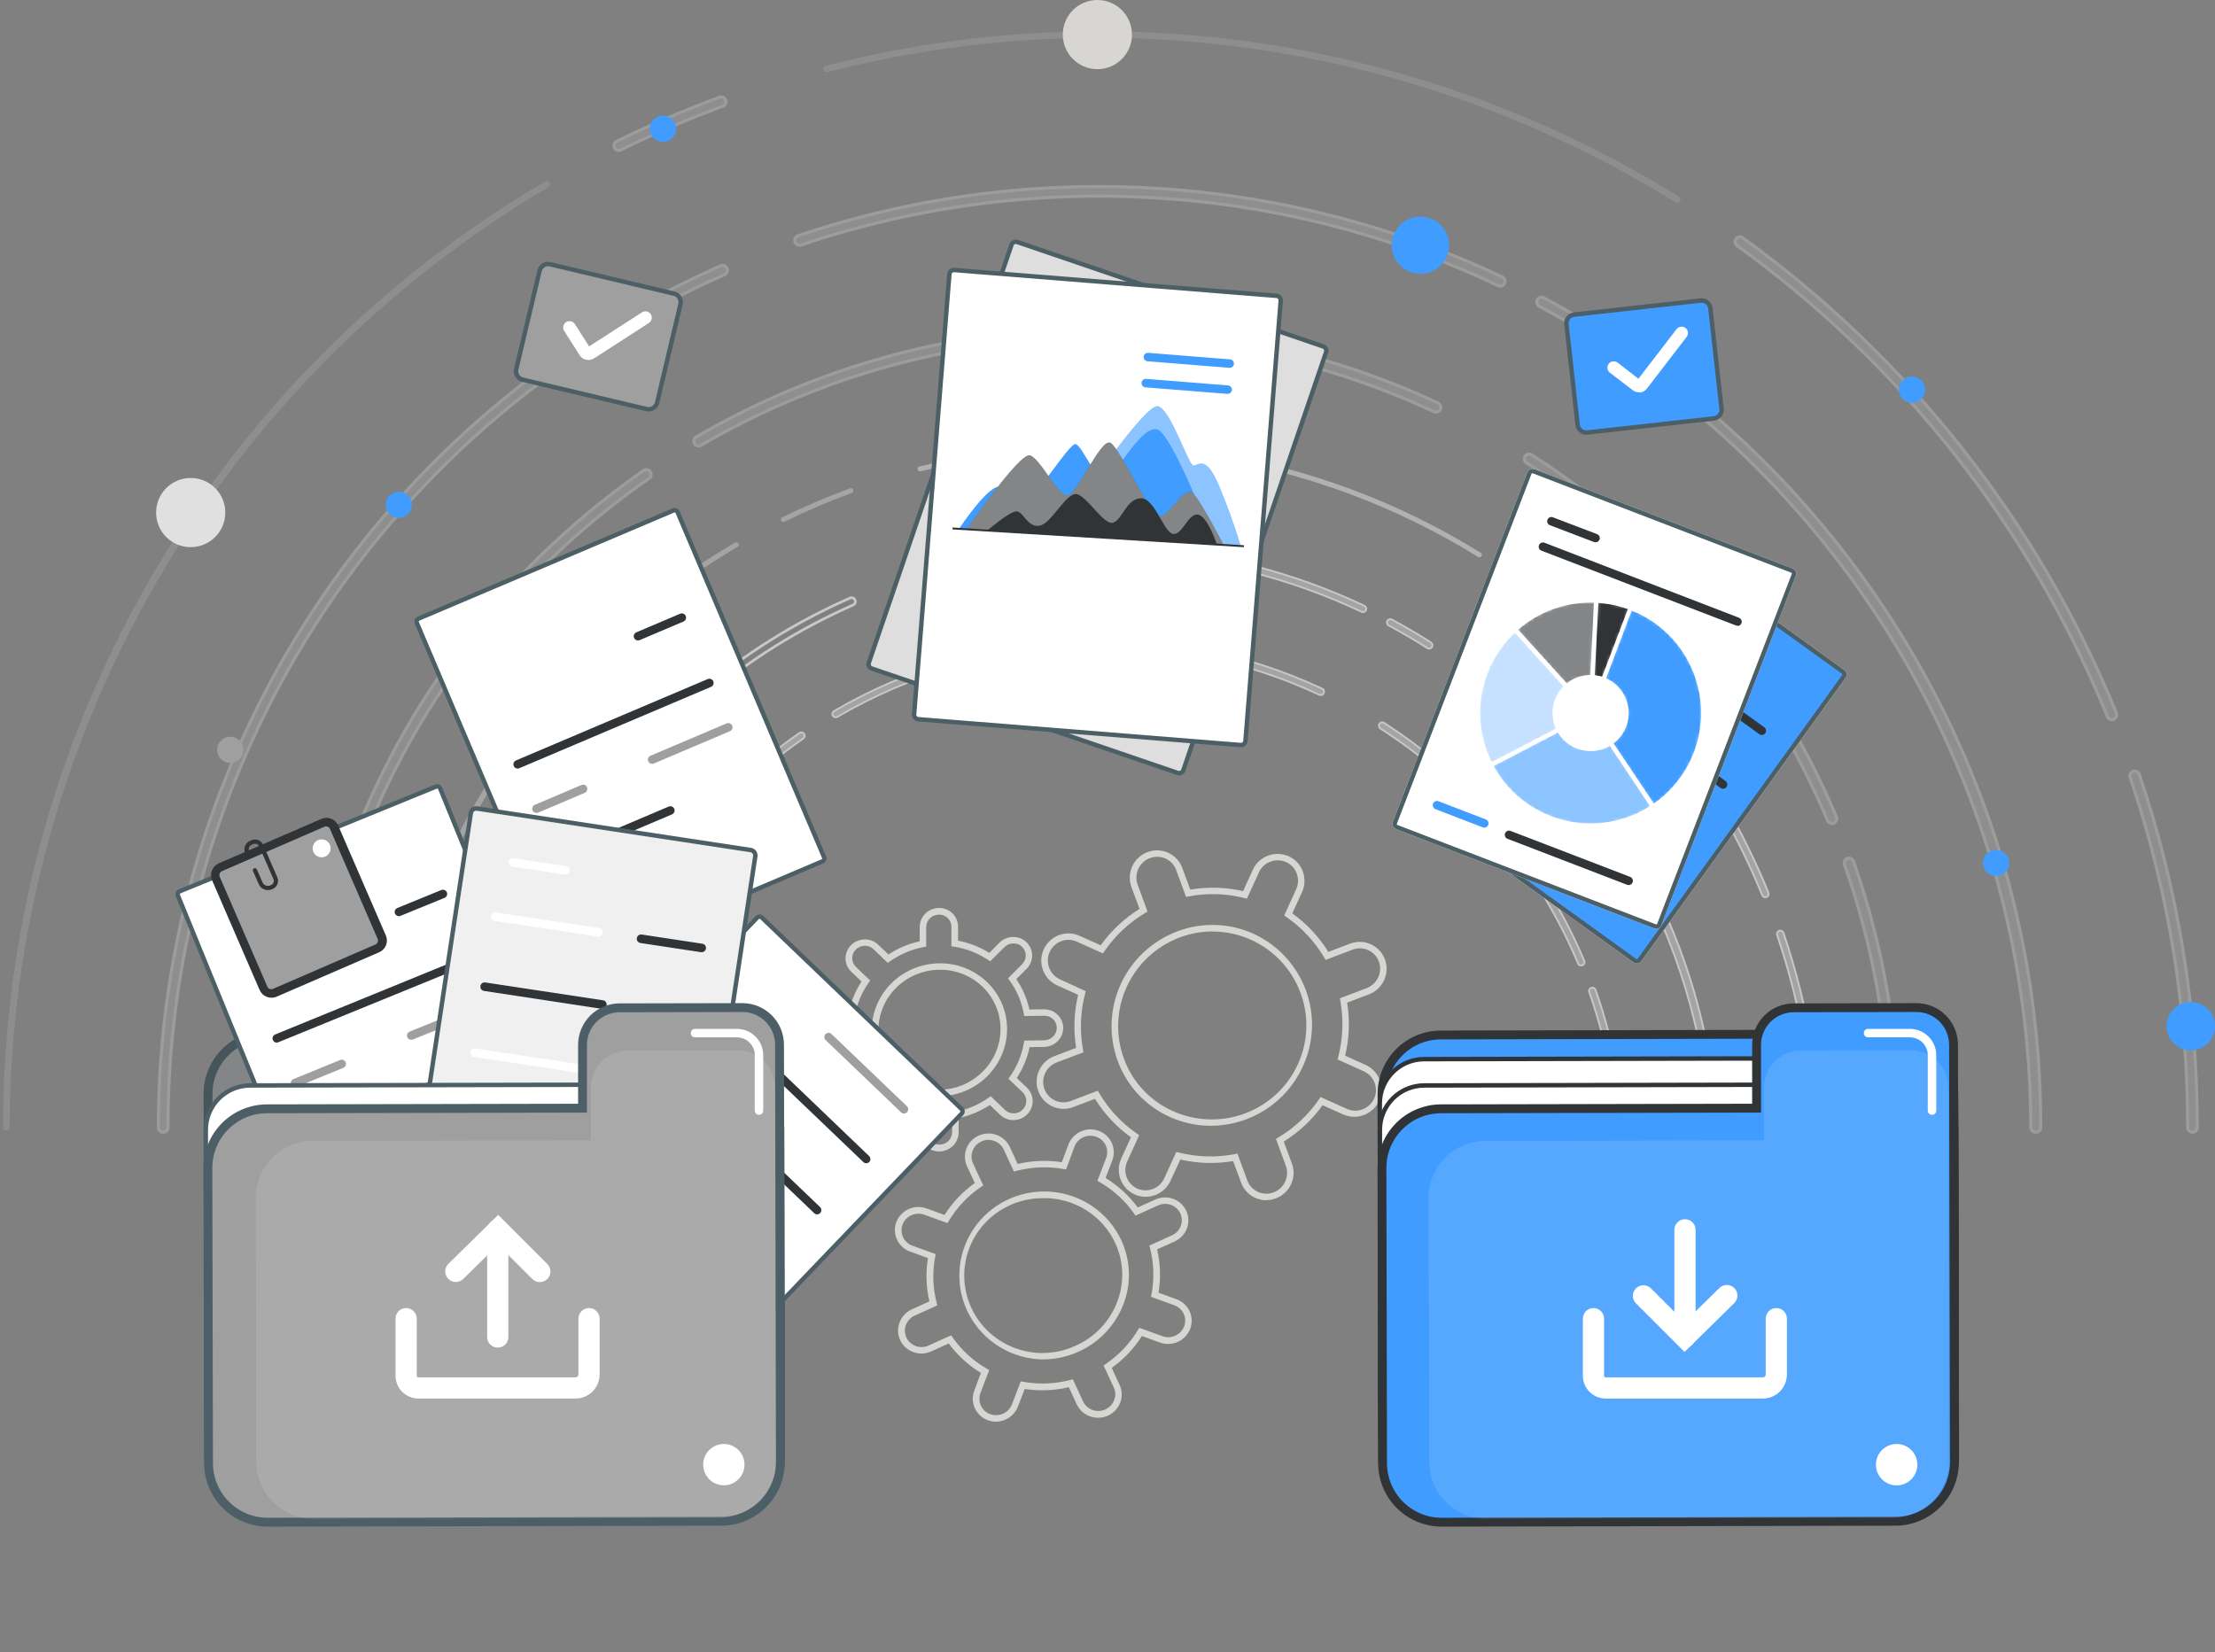<svg width="500" height="373" viewBox="0 0 500 373" fill="none" xmlns="http://www.w3.org/2000/svg">
<rect x="0" y="0" width="500" height="373" fill="#808080" stroke="none"/>
<g opacity="0.57">
<path d="M130.178 263.832C129.977 263.832 129.784 263.752 129.642 263.61C129.5 263.468 129.421 263.276 129.421 263.075C129.448 246.839 132.79 230.78 139.244 215.882C145.698 200.983 155.126 187.56 166.952 176.435C171.189 172.469 175.706 168.814 180.469 165.498C180.633 165.384 180.836 165.339 181.034 165.375C181.231 165.41 181.406 165.523 181.52 165.687C181.634 165.851 181.679 166.055 181.643 166.252C181.608 166.449 181.495 166.624 181.331 166.739C165.786 177.543 153.085 191.947 144.309 208.721C135.534 225.496 130.945 244.144 130.934 263.075C130.934 263.276 130.855 263.468 130.713 263.61C130.571 263.752 130.378 263.832 130.178 263.832Z" fill="#C0C0C0" stroke="white" stroke-width="0.4"/>
<path d="M358.767 224.065L358.767 224.065L358.762 224.052C358.721 223.957 358.7 223.855 358.7 223.751C358.7 223.648 358.722 223.545 358.763 223.451C358.804 223.356 358.865 223.27 358.94 223.2C359.016 223.129 359.105 223.075 359.203 223.04C359.3 223.005 359.404 222.991 359.507 222.998C359.61 223.004 359.711 223.032 359.803 223.08C359.895 223.127 359.977 223.193 360.042 223.273C360.108 223.353 360.156 223.446 360.185 223.545L360.184 223.545L360.188 223.557C364.662 236.251 366.94 249.615 366.923 263.075V263.075C366.923 263.276 366.843 263.468 366.701 263.61C366.559 263.752 366.367 263.832 366.166 263.832C365.965 263.832 365.773 263.752 365.631 263.61C365.489 263.468 365.409 263.276 365.409 263.075C365.427 249.789 363.181 236.597 358.767 224.065Z" fill="#C0C0C0" stroke="white" stroke-width="0.4"/>
<path d="M312.423 163.214L312.423 163.214L312.424 163.215C332.568 176.158 348.325 194.892 357.626 216.956C357.664 217.048 357.684 217.146 357.684 217.246C357.685 217.346 357.665 217.444 357.627 217.536C357.589 217.629 357.534 217.712 357.463 217.783C357.393 217.853 357.309 217.909 357.217 217.947L357.215 217.948C357.122 217.988 357.022 218.008 356.92 218.009C356.772 218.008 356.627 217.965 356.503 217.883C356.379 217.8 356.282 217.684 356.224 217.547C347.05 195.758 331.492 177.259 311.598 164.486C311.429 164.376 311.311 164.205 311.269 164.008C311.227 163.811 311.265 163.606 311.375 163.438C311.484 163.269 311.656 163.151 311.853 163.109C312.05 163.067 312.255 163.105 312.423 163.214Z" fill="#C0C0C0" stroke="white" stroke-width="0.4"/>
<path d="M188.653 161.957L188.653 161.957L188.649 161.957C188.517 161.958 188.386 161.924 188.27 161.859C188.155 161.794 188.059 161.7 187.991 161.586C187.941 161.5 187.908 161.405 187.895 161.307C187.881 161.208 187.887 161.108 187.912 161.012C187.938 160.915 187.982 160.825 188.042 160.746C188.102 160.666 188.178 160.6 188.264 160.55L188.264 160.55C204.855 150.871 223.543 145.355 242.73 144.474C261.918 143.592 281.033 147.371 298.441 155.487L298.444 155.488C298.536 155.529 298.619 155.588 298.688 155.662C298.756 155.735 298.81 155.821 298.845 155.916L299.032 155.846L298.845 155.916C298.88 156.01 298.896 156.11 298.892 156.211C298.887 156.311 298.863 156.41 298.821 156.501C298.778 156.592 298.717 156.674 298.643 156.741C298.568 156.808 298.481 156.86 298.386 156.893C298.291 156.927 298.19 156.941 298.09 156.935C297.989 156.929 297.891 156.903 297.801 156.858L297.797 156.856C280.611 148.846 261.741 145.117 242.799 145.987C223.858 146.856 205.409 152.299 189.029 161.85L189.029 161.85L189.024 161.853C188.913 161.922 188.784 161.958 188.653 161.957Z" fill="#C0C0C0" stroke="white" stroke-width="0.4"/>
<path d="M192.532 136.512C167.974 147.326 147.09 165.048 132.425 187.519C117.759 209.99 109.945 236.242 109.932 263.075C109.932 263.276 109.853 263.468 109.711 263.61C109.569 263.752 109.376 263.832 109.176 263.832C108.975 263.832 108.782 263.752 108.64 263.61C108.498 263.468 108.419 263.276 108.419 263.075C108.432 235.949 116.332 209.411 131.157 186.694C145.982 163.977 167.093 146.061 191.918 135.127L191.919 135.127C192.102 135.045 192.311 135.04 192.498 135.113C192.685 135.185 192.836 135.329 192.918 135.513C192.999 135.697 193.004 135.905 192.932 136.092C192.859 136.28 192.716 136.431 192.532 136.512ZM192.532 136.512L192.613 136.695M192.532 136.512C192.532 136.512 192.532 136.512 192.532 136.512L192.613 136.695M192.613 136.695C192.845 136.592 193.027 136.401 193.118 136.164C193.21 135.928 193.203 135.664 193.101 135.432C192.998 135.2 192.807 135.018 192.57 134.926C192.333 134.835 192.07 134.841 191.838 134.944C166.977 145.893 145.836 163.835 130.99 186.585C116.143 209.334 108.232 235.91 108.219 263.075C108.219 263.329 108.32 263.572 108.499 263.752C108.678 263.931 108.922 264.032 109.176 264.032C109.429 264.032 109.673 263.931 109.852 263.752C110.032 263.572 110.132 263.329 110.132 263.075C110.145 236.28 117.948 210.067 132.592 187.628C147.237 165.19 168.09 147.493 192.613 136.695Z" fill="#C0C0C0" stroke="white" stroke-width="0.4"/>
<path d="M386.412 263.075L386.412 263.075C386.365 241.471 381.281 220.175 371.563 200.879C361.846 181.584 347.762 164.821 330.432 151.921L330.431 151.92C330.351 151.861 330.284 151.787 330.232 151.701C330.181 151.616 330.147 151.522 330.132 151.423C330.117 151.325 330.122 151.224 330.146 151.128C330.17 151.031 330.213 150.94 330.272 150.86L330.273 150.86C330.332 150.78 330.406 150.712 330.491 150.661C330.577 150.61 330.671 150.576 330.77 150.561C330.868 150.546 330.968 150.551 331.065 150.575C331.161 150.599 331.252 150.642 331.332 150.701C348.565 163.508 362.647 180.08 372.504 199.154C382.71 218.911 388 240.838 387.925 263.075V263.075C387.925 263.276 387.846 263.468 387.704 263.61C387.562 263.752 387.369 263.832 387.169 263.832C386.968 263.832 386.775 263.752 386.633 263.61C386.491 263.468 386.412 263.276 386.412 263.075Z" fill="#C0C0C0" stroke="white" stroke-width="0.4"/>
<path d="M322.193 146.325L322.191 146.324C319.365 144.533 316.442 142.808 313.462 141.217C313.286 141.122 313.154 140.961 313.096 140.77C313.038 140.579 313.058 140.372 313.152 140.195L313.152 140.195C313.199 140.107 313.262 140.029 313.34 139.965C313.417 139.902 313.506 139.854 313.602 139.825C313.697 139.797 313.798 139.787 313.897 139.797C313.997 139.807 314.093 139.837 314.181 139.885L314.181 139.885L314.182 139.885C317.172 141.49 320.144 143.229 323.01 145.054C323.178 145.163 323.296 145.333 323.339 145.529C323.381 145.725 323.344 145.929 323.236 146.098C323.168 146.205 323.074 146.292 322.963 146.353C322.852 146.414 322.727 146.446 322.601 146.446C322.456 146.446 322.314 146.404 322.193 146.325Z" fill="#C0C0C0" stroke="white" stroke-width="0.4"/>
<path d="M307.672 138.217C307.571 138.215 307.472 138.19 307.382 138.144L307.382 138.144L307.376 138.141C274.956 122.831 237.869 120.665 203.888 132.094L203.887 132.094L203.874 132.099C203.779 132.139 203.676 132.159 203.572 132.157C203.468 132.156 203.366 132.133 203.272 132.09L203.19 132.271L203.272 132.09C203.177 132.047 203.093 131.986 203.023 131.909C202.953 131.832 202.9 131.741 202.867 131.643C202.834 131.545 202.821 131.441 202.83 131.338C202.838 131.234 202.868 131.134 202.917 131.042C202.966 130.951 203.033 130.871 203.115 130.807C203.196 130.742 203.29 130.695 203.39 130.669L203.39 130.669L203.403 130.665C237.745 119.11 275.228 121.301 307.989 136.78C308.143 136.854 308.266 136.979 308.34 137.132C308.414 137.286 308.434 137.461 308.396 137.628C308.359 137.794 308.266 137.943 308.132 138.05C308.002 138.156 307.84 138.214 307.672 138.217Z" fill="#C0C0C0" stroke="white" stroke-width="0.4"/>
<path d="M402.593 210.637L402.593 210.637C408.312 227.528 411.217 245.243 411.194 263.075V263.075C411.194 263.275 411.115 263.466 410.975 263.608C410.835 263.749 410.645 263.83 410.446 263.832C410.245 263.832 410.053 263.752 409.911 263.61C409.77 263.468 409.69 263.276 409.69 263.075C409.713 245.406 406.829 227.854 401.154 211.121C401.09 210.931 401.104 210.722 401.193 210.542C401.283 210.361 401.44 210.224 401.631 210.16C401.822 210.095 402.03 210.11 402.211 210.199C402.391 210.289 402.528 210.446 402.593 210.637Z" fill="#C0C0C0" stroke="white" stroke-width="0.4"/>
<path d="M398.775 202.532L398.772 202.533C398.682 202.572 398.585 202.592 398.487 202.594C398.338 202.593 398.193 202.548 398.069 202.465C397.945 202.381 397.849 202.263 397.792 202.125C386.36 174.136 367.317 149.909 342.821 132.189C342.66 132.071 342.553 131.895 342.522 131.698C342.491 131.501 342.538 131.3 342.655 131.138C342.772 130.976 342.948 130.867 343.145 130.834C343.342 130.802 343.543 130.848 343.706 130.963C368.434 148.845 387.655 173.298 399.192 201.549C399.266 201.734 399.265 201.942 399.187 202.126C399.109 202.311 398.961 202.457 398.775 202.532Z" fill="#C0C0C0" stroke="white" stroke-width="0.4"/>
<path fill-rule="evenodd" clip-rule="evenodd" d="M333.955 125.846L333.958 125.846C334.079 125.847 334.197 125.807 334.294 125.735C334.391 125.662 334.461 125.559 334.495 125.443C334.528 125.326 334.523 125.202 334.479 125.089C334.435 124.976 334.356 124.88 334.253 124.816L334.252 124.816C315.537 113.188 294.661 105.468 272.883 102.122C251.105 98.775 228.875 99.871 207.532 105.344C207.39 105.381 207.269 105.472 207.194 105.598C207.119 105.724 207.096 105.874 207.131 106.016C207.15 106.087 207.182 106.153 207.225 106.211C207.269 106.27 207.324 106.319 207.388 106.356C207.451 106.394 207.521 106.418 207.593 106.428C207.666 106.439 207.74 106.434 207.811 106.416L207.812 106.416C229.009 100.986 251.086 99.9 272.714 103.225C294.341 106.55 315.073 114.217 333.66 125.763L333.449 126.103L333.66 125.763C333.66 125.763 333.66 125.763 333.66 125.763C333.749 125.818 333.851 125.847 333.955 125.846Z" fill="#D7D7D7"/>
<path fill-rule="evenodd" clip-rule="evenodd" d="M176.816 117.866L176.813 117.866C176.687 117.867 176.564 117.824 176.465 117.746C176.366 117.668 176.297 117.558 176.268 117.435C176.24 117.312 176.254 117.183 176.308 117.069C176.363 116.955 176.454 116.863 176.568 116.808L176.569 116.807C181.563 114.365 186.676 112.177 191.89 110.25L191.89 110.25C191.96 110.224 192.033 110.212 192.107 110.215C192.18 110.218 192.253 110.235 192.319 110.267C192.386 110.298 192.446 110.342 192.496 110.396C192.546 110.451 192.584 110.514 192.609 110.584L192.609 110.585C192.659 110.723 192.652 110.877 192.59 111.01C192.527 111.144 192.414 111.247 192.275 111.297L192.273 111.298C187.094 113.207 182.016 115.38 177.06 117.811C176.984 117.848 176.901 117.867 176.816 117.866Z" fill="#C0C0C0"/>
<path fill-rule="evenodd" clip-rule="evenodd" d="M165.898 122.534L165.905 122.531L165.911 122.527C165.974 122.487 166.045 122.46 166.119 122.447C166.193 122.435 166.269 122.438 166.342 122.456C166.415 122.474 166.483 122.506 166.544 122.551C166.604 122.596 166.654 122.653 166.692 122.718C166.729 122.783 166.753 122.855 166.762 122.93C166.771 123.004 166.765 123.08 166.744 123.152C166.723 123.224 166.688 123.291 166.64 123.349C166.593 123.407 166.534 123.455 166.468 123.49L166.459 123.495L166.45 123.5C142.151 137.822 121.998 158.222 107.975 182.695C93.952 207.167 86.541 234.869 86.471 263.074V263.075C86.471 263.223 86.412 263.365 86.308 263.469C86.204 263.574 86.062 263.632 85.914 263.632C85.767 263.632 85.625 263.574 85.52 263.469C85.416 263.365 85.357 263.223 85.357 263.075C85.345 234.657 92.773 206.73 106.903 182.074C121.033 157.417 141.372 136.89 165.898 122.534Z" fill="#C0C0C0"/>
</g>
<g opacity="0.22">
<path d="M67.682 254.55L67.682 254.549C67.651 229.861 72.7 205.429 82.515 182.775C92.329 160.121 106.7 139.729 124.733 122.866L124.734 122.866C131.168 116.832 138.033 111.275 145.275 106.239C145.512 106.075 145.805 106.012 146.089 106.064C146.372 106.115 146.624 106.277 146.788 106.514C146.952 106.752 147.015 107.044 146.964 107.328C146.912 107.612 146.75 107.863 146.513 108.027L146.513 108.027C122.855 124.45 103.524 146.354 90.168 171.869C76.812 197.383 69.829 225.751 69.814 254.55L69.814 254.55C69.814 254.833 69.704 255.105 69.507 255.307C69.311 255.509 69.044 255.626 68.763 255.635C68.477 255.634 68.203 255.52 68 255.317C67.796 255.114 67.682 254.838 67.682 254.55Z" fill="#C0C0C0" stroke="white" stroke-width="0.7"/>
<path d="M416.357 195.205L416.357 195.205L416.357 195.203C416.309 195.069 416.288 194.927 416.295 194.786C416.302 194.644 416.337 194.505 416.398 194.376C416.459 194.248 416.545 194.133 416.651 194.039C416.756 193.944 416.88 193.871 417.013 193.824C417.287 193.729 417.586 193.746 417.847 193.87C418.108 193.995 418.308 194.218 418.405 194.491C425.201 213.784 428.66 234.094 428.633 254.549V254.55C428.633 254.834 428.522 255.107 428.323 255.31C428.125 255.512 427.856 255.629 427.573 255.635C427.286 255.634 427.012 255.52 426.809 255.317C426.606 255.114 426.491 254.838 426.491 254.55C426.509 234.336 423.082 214.267 416.357 195.205Z" fill="#C0C0C0" stroke="white" stroke-width="0.7"/>
<path d="M412.532 185.254L412.532 185.253C398.573 152.118 374.909 123.985 344.653 104.557L344.646 104.552L344.638 104.547C344.51 104.474 344.398 104.376 344.309 104.258C344.22 104.141 344.157 104.006 344.121 103.863C344.086 103.72 344.081 103.571 344.105 103.426C344.129 103.281 344.183 103.142 344.263 103.018C344.342 102.894 344.446 102.787 344.569 102.705C344.691 102.622 344.828 102.566 344.973 102.538C345.118 102.511 345.267 102.513 345.411 102.545C345.554 102.577 345.69 102.638 345.81 102.724L345.817 102.729L345.825 102.735C376.449 122.395 400.401 150.868 414.527 184.405C414.596 184.57 414.623 184.75 414.606 184.928C414.589 185.107 414.528 185.278 414.43 185.428C414.331 185.577 414.197 185.701 414.039 185.786C413.882 185.872 413.707 185.917 413.528 185.919C413.316 185.918 413.108 185.855 412.931 185.737C412.753 185.619 412.614 185.451 412.532 185.254Z" fill="#C0C0C0" stroke="white" stroke-width="0.7"/>
<path d="M157.681 100.693L157.679 100.693C157.442 100.692 157.211 100.613 157.023 100.469C156.834 100.324 156.699 100.122 156.636 99.893C156.574 99.664 156.588 99.421 156.677 99.201C156.766 98.981 156.925 98.796 157.128 98.675C182.346 83.968 210.749 75.587 239.911 74.246C269.073 72.906 298.125 78.647 324.586 90.978C324.715 91.039 324.831 91.124 324.927 91.229C325.024 91.334 325.098 91.457 325.147 91.592C325.196 91.726 325.218 91.868 325.211 92.01C325.205 92.153 325.171 92.293 325.11 92.422L325.428 92.57L325.11 92.422C325.05 92.551 324.965 92.667 324.86 92.764C324.755 92.86 324.631 92.935 324.497 92.983C324.363 93.032 324.221 93.054 324.078 93.048C323.936 93.041 323.796 93.007 323.667 92.947L323.667 92.947C297.526 80.763 268.824 75.091 240.013 76.415C211.203 77.739 183.143 86.019 158.23 100.549C158.063 100.645 157.874 100.695 157.681 100.693Z" fill="#C0C0C0" stroke="white" stroke-width="0.7"/>
<path d="M36.828 255.635C36.54 255.635 36.264 255.521 36.06 255.317C35.857 255.114 35.743 254.838 35.743 254.55C35.753 213.309 47.758 172.962 70.295 138.424C92.831 103.886 124.926 76.647 162.67 60.028C162.934 59.911 163.233 59.905 163.502 60.01C163.771 60.114 163.987 60.321 164.103 60.585C164.219 60.849 164.226 61.148 164.121 61.417C164.017 61.686 163.81 61.902 163.546 62.018L163.687 62.339L163.545 62.018C126.188 78.468 94.421 105.427 72.114 139.612C49.808 173.797 37.925 213.731 37.913 254.55C37.913 254.838 37.799 255.114 37.595 255.317C37.392 255.521 37.116 255.635 36.828 255.635Z" fill="#C0C0C0" stroke="white" stroke-width="0.7"/>
<path d="M459.526 255.635L459.526 255.635H459.514C459.226 255.635 458.95 255.521 458.746 255.317C458.543 255.114 458.429 254.838 458.429 254.55V254.549C458.35 221.699 450.613 189.32 435.832 159.984C421.052 130.647 399.634 105.16 373.281 85.548L373.281 85.548L373.279 85.547C373.164 85.463 373.067 85.356 372.993 85.234C372.919 85.112 372.871 84.977 372.85 84.835C372.829 84.694 372.836 84.551 372.872 84.412C372.907 84.274 372.969 84.144 373.055 84.031L373.056 84.03C373.229 83.8 373.486 83.647 373.771 83.605C374.055 83.563 374.345 83.635 374.577 83.805C400.771 103.272 422.175 128.463 437.157 157.457L437.157 157.457C452.679 187.462 460.737 220.767 460.647 254.549V254.55C460.647 254.696 460.618 254.84 460.561 254.974C460.504 255.108 460.421 255.229 460.316 255.331C460.212 255.432 460.088 255.511 459.952 255.563C459.816 255.616 459.671 255.64 459.526 255.635Z" fill="#C0C0C0" stroke="white" stroke-width="0.7"/>
<path d="M361.288 77.088L361.288 77.096C361.1 77.086 360.917 77.027 360.759 76.924L360.759 76.924L360.756 76.922C356.433 74.181 351.967 71.564 347.471 69.158L347.471 69.158C347.215 69.022 347.024 68.789 346.94 68.512C346.856 68.235 346.885 67.936 347.022 67.68C347.158 67.424 347.391 67.233 347.668 67.149C347.945 67.065 348.244 67.094 348.5 67.231C353.046 69.666 357.555 72.312 361.872 75.082L361.875 75.083C362.075 75.209 362.228 75.397 362.312 75.617C362.396 75.838 362.405 76.08 362.339 76.307C362.272 76.534 362.134 76.733 361.945 76.873C361.755 77.014 361.525 77.089 361.288 77.088Z" fill="#C0C0C0" stroke="white" stroke-width="0.7"/>
<path d="M339.324 64.368C339.138 64.515 338.908 64.597 338.671 64.601C338.513 64.598 338.357 64.561 338.214 64.492L338.211 64.491C288.917 41.223 232.532 37.929 180.865 55.299L180.865 55.299L180.86 55.301C180.586 55.397 180.285 55.38 180.023 55.255C179.762 55.129 179.561 54.904 179.464 54.63C179.368 54.356 179.385 54.055 179.511 53.793L179.195 53.642L179.511 53.793C179.636 53.532 179.86 53.331 180.133 53.235C232.338 35.693 289.304 39.024 339.108 62.531L339.11 62.532C339.335 62.636 339.518 62.815 339.627 63.038C339.736 63.261 339.766 63.514 339.711 63.756C339.656 63.998 339.519 64.214 339.324 64.368Z" fill="#C0C0C0" stroke="white" stroke-width="0.7"/>
<path d="M494.91 255.635H494.91C494.622 255.635 494.346 255.521 494.143 255.317C493.939 255.114 493.825 254.838 493.825 254.55C493.853 227.679 489.47 200.987 480.851 175.536L480.851 175.536L480.849 175.532C480.753 175.259 480.77 174.959 480.895 174.699C481.02 174.438 481.243 174.237 481.516 174.141C481.789 174.045 482.088 174.061 482.349 174.186C482.609 174.311 482.81 174.534 482.906 174.806C491.603 200.478 496.025 227.405 495.996 254.511H495.995L495.996 254.521C495.999 254.666 495.974 254.81 495.921 254.945C495.869 255.08 495.789 255.203 495.688 255.307C495.587 255.411 495.466 255.493 495.332 255.55C495.199 255.606 495.055 255.635 494.91 255.635Z" fill="#C0C0C0" stroke="white" stroke-width="0.7"/>
<path d="M393.393 53.695L393.393 53.695C430.982 80.869 460.202 118.036 477.735 160.978C477.841 161.244 477.838 161.542 477.725 161.806C477.613 162.071 477.4 162.28 477.133 162.387L477.124 162.391L477.115 162.395C476.993 162.453 476.86 162.484 476.726 162.486C476.511 162.486 476.301 162.422 476.123 162.303C475.944 162.183 475.804 162.013 475.722 161.813C458.343 119.243 429.38 82.395 392.119 55.453L391.914 55.736L392.119 55.453C391.886 55.284 391.729 55.029 391.684 54.745C391.638 54.461 391.708 54.17 391.877 53.937C392.046 53.704 392.3 53.547 392.584 53.502C392.869 53.456 393.159 53.526 393.393 53.695Z" fill="#C0C0C0" stroke="white" stroke-width="0.7"/>
<path fill-rule="evenodd" clip-rule="evenodd" d="M378.957 45.703C378.849 45.765 378.727 45.8 378.603 45.803C378.466 45.799 378.332 45.76 378.216 45.688C349.94 28.123 318.403 16.462 285.502 11.406C252.601 6.35 219.017 8.004 186.772 16.268L186.771 16.268C186.678 16.292 186.58 16.297 186.484 16.284C186.388 16.27 186.296 16.238 186.212 16.189C186.129 16.14 186.056 16.074 185.998 15.997C185.94 15.92 185.897 15.832 185.873 15.738C185.849 15.644 185.843 15.546 185.857 15.45C185.87 15.354 185.903 15.262 185.952 15.179C186.001 15.095 186.066 15.022 186.144 14.964C186.221 14.906 186.309 14.864 186.403 14.839C218.841 6.524 252.626 4.857 285.724 9.94C318.823 15.024 350.551 26.752 378.999 44.418L379 44.419C379.082 44.47 379.153 44.535 379.209 44.613C379.265 44.691 379.305 44.779 379.326 44.872C379.348 44.965 379.351 45.062 379.335 45.157C379.319 45.251 379.285 45.342 379.234 45.423L379.23 45.43L379.225 45.438C379.16 45.548 379.068 45.639 378.957 45.703Z" fill="#C0C0C0"/>
<path d="M139.201 31.901L139.202 31.9C146.794 28.184 154.571 24.856 162.501 21.93C162.762 21.862 163.038 21.893 163.277 22.018C163.52 22.145 163.706 22.359 163.798 22.617C163.89 22.876 163.88 23.159 163.771 23.411C163.664 23.66 163.467 23.859 163.22 23.97C155.356 26.866 147.646 30.165 140.121 33.854C139.981 33.92 139.828 33.957 139.673 33.962C139.429 33.962 139.192 33.88 139 33.728C138.807 33.575 138.672 33.362 138.616 33.122C138.561 32.882 138.588 32.631 138.694 32.409C138.801 32.187 138.979 32.008 139.201 31.901Z" fill="#C0C0C0" stroke="white" stroke-width="0.7"/>
<path fill-rule="evenodd" clip-rule="evenodd" d="M0.699 254.55L0.699 254.55C0.68 211.362 11.969 168.921 33.442 131.45C54.916 93.978 85.825 62.782 123.097 40.964C123.264 40.866 123.463 40.839 123.651 40.888C123.838 40.937 123.998 41.058 124.096 41.225C124.194 41.392 124.221 41.592 124.172 41.779C124.123 41.966 124.002 42.127 123.835 42.224L123.833 42.225C86.868 64.011 56.212 95.045 34.88 132.273C13.547 169.501 2.275 211.641 2.17 254.548V254.55C2.17 254.745 2.092 254.932 1.954 255.07C1.817 255.208 1.63 255.285 1.435 255.285C1.24 255.285 1.052 255.208 0.915 255.07C0.777 254.932 0.699 254.745 0.699 254.55Z" fill="#C0C0C0"/>
</g>
<path d="M285.858 271C284.618 270.998 283.408 270.619 282.391 269.912C281.374 269.205 280.599 268.205 280.172 267.046L278.355 262.159C274.401 262.823 270.354 262.705 266.445 261.811L264.227 266.602C263.559 268.082 262.327 269.238 260.803 269.815C260.053 270.104 259.253 270.241 258.449 270.218C257.645 270.195 256.853 270.013 256.121 269.682C254.644 269.002 253.498 267.769 252.933 266.251C252.368 264.733 252.431 263.054 253.106 261.582L255.295 256.784C252.035 254.45 249.275 251.496 247.174 248.091L242.268 249.965C241.517 250.25 240.716 250.385 239.912 250.36C239.108 250.336 238.317 250.153 237.585 249.823C236.852 249.492 236.193 249.02 235.645 248.435C235.097 247.849 234.672 247.161 234.393 246.41C233.819 244.881 233.876 243.188 234.55 241.7C235.225 240.213 236.463 239.05 237.996 238.466L242.923 236.592C242.282 232.609 242.434 228.538 243.37 224.612L238.606 222.465C237.508 221.952 236.587 221.129 235.955 220.099C235.324 219.069 235.011 217.877 235.056 216.671C235.1 215.466 235.5 214.3 236.205 213.318C236.911 212.337 237.89 211.583 239.023 211.151C239.774 210.864 240.574 210.728 241.378 210.752C242.182 210.776 242.973 210.96 243.705 211.292L248.462 213.439C250.818 210.156 253.797 207.361 257.23 205.213L255.406 200.297C254.844 198.775 254.906 197.094 255.579 195.618C256.251 194.141 257.481 192.987 259.002 192.404C259.752 192.116 260.553 191.98 261.357 192.002C262.161 192.025 262.953 192.207 263.686 192.537C264.419 192.867 265.078 193.339 265.626 193.925C266.174 194.511 266.599 195.199 266.877 195.95L268.693 200.86C272.647 200.19 276.696 200.308 280.603 201.208L282.792 196.41C283.457 194.933 284.684 193.779 286.204 193.201C287.724 192.624 289.412 192.67 290.898 193.329C291.631 193.658 292.291 194.129 292.838 194.715C293.385 195.302 293.809 195.991 294.084 196.743C294.651 198.264 294.589 199.946 293.913 201.422L291.717 206.228C294.978 208.564 297.741 211.521 299.845 214.928L304.751 213.062C305.501 212.774 306.301 212.638 307.104 212.661C307.908 212.684 308.699 212.865 309.431 213.196C310.164 213.526 310.823 213.997 311.37 214.583C311.917 215.169 312.341 215.858 312.618 216.608C313.181 218.131 313.119 219.813 312.447 221.291C311.774 222.769 310.545 223.924 309.023 224.509L304.095 226.382C304.737 230.363 304.585 234.431 303.649 238.355L308.413 240.509C309.851 241.213 310.958 242.447 311.498 243.948C312.039 245.45 311.97 247.102 311.308 248.554C310.645 250.006 309.44 251.145 307.948 251.729C306.456 252.313 304.794 252.296 303.314 251.682L298.557 249.535C296.203 252.818 293.224 255.611 289.789 257.754L291.612 262.67C291.962 263.6 292.081 264.6 291.957 265.585C291.834 266.57 291.473 267.51 290.904 268.326C290.336 269.141 289.577 269.808 288.693 270.269C287.809 270.729 286.827 270.97 285.829 270.97L285.858 271ZM279.33 260.456L281.563 266.535C281.773 267.104 282.094 267.625 282.508 268.069C282.922 268.512 283.421 268.869 283.975 269.119C284.53 269.369 285.129 269.506 285.737 269.522C286.345 269.539 286.951 269.435 287.518 269.216C288.673 268.771 289.606 267.894 290.118 266.773C290.63 265.652 290.68 264.376 290.258 263.218L288.025 257.154L288.553 256.836C292.203 254.652 295.338 251.712 297.746 248.217L298.096 247.699L303.991 250.357C305.12 250.867 306.407 250.909 307.568 250.475C308.728 250.041 309.668 249.166 310.181 248.043C310.693 246.92 310.736 245.64 310.299 244.486C309.863 243.331 308.984 242.396 307.855 241.886L301.937 239.206L302.093 238.599C303.156 234.485 303.316 230.192 302.562 226.012L302.45 225.412L308.517 223.102C309.671 222.657 310.604 221.78 311.116 220.659C311.628 219.538 311.679 218.262 311.256 217.104C311.047 216.537 310.726 216.017 310.314 215.574C309.901 215.13 309.404 214.772 308.852 214.52C308.299 214.271 307.701 214.133 307.094 214.117C306.487 214.1 305.882 214.205 305.316 214.424L299.235 216.734L298.915 216.194C296.779 212.567 293.87 209.451 290.392 207.064L289.886 206.709L292.58 200.785C292.837 200.23 292.981 199.629 293.004 199.018C293.027 198.407 292.929 197.797 292.714 197.224C292.508 196.656 292.188 196.135 291.775 195.693C291.362 195.25 290.864 194.894 290.31 194.647C289.184 194.151 287.907 194.118 286.757 194.556C285.607 194.995 284.679 195.869 284.176 196.987L281.474 202.91L280.871 202.755C276.774 201.729 272.501 201.605 268.351 202.392L267.733 202.511L265.5 196.439C265.293 195.869 264.973 195.347 264.559 194.902C264.145 194.457 263.646 194.099 263.091 193.85C262.536 193.6 261.936 193.463 261.327 193.448C260.718 193.432 260.112 193.538 259.545 193.759C258.39 194.202 257.455 195.079 256.943 196.201C256.431 197.322 256.382 198.599 256.806 199.756L259.039 205.82L258.51 206.131C254.857 208.314 251.721 211.256 249.318 214.757L248.968 215.268L243.072 212.61C242.519 212.361 241.922 212.223 241.315 212.205C240.708 212.188 240.103 212.29 239.537 212.506C238.679 212.835 237.937 213.406 237.402 214.149C236.868 214.893 236.564 215.776 236.529 216.69C236.494 217.603 236.73 218.507 237.206 219.289C237.682 220.07 238.379 220.696 239.209 221.088L245.09 223.805L244.933 224.405C243.866 228.518 243.707 232.812 244.464 236.992L244.576 237.599L238.509 239.902C237.353 240.347 236.419 241.225 235.907 242.348C235.395 243.471 235.345 244.749 235.77 245.907C235.979 246.475 236.3 246.997 236.714 247.44C237.128 247.884 237.627 248.241 238.182 248.491C238.736 248.74 239.335 248.877 239.944 248.894C240.552 248.911 241.158 248.806 241.725 248.587L247.806 246.27L248.127 246.81C250.26 250.441 253.169 253.56 256.65 255.947L257.156 256.295L254.461 262.219C253.942 263.328 253.886 264.596 254.304 265.746C254.723 266.896 255.582 267.835 256.694 268.357C257.247 268.606 257.845 268.744 258.452 268.76C259.06 268.777 259.664 268.672 260.23 268.453C260.804 268.237 261.329 267.909 261.775 267.49C262.221 267.07 262.578 266.567 262.828 266.01L265.53 260.086L266.133 260.234C270.229 261.265 274.503 261.389 278.653 260.597L279.33 260.456ZM273.316 254.192C268.732 254.188 264.261 252.784 260.505 250.17C256.75 247.556 253.892 243.858 252.317 239.576C250.243 233.936 250.478 227.711 252.972 222.242C255.465 216.772 260.017 212.494 265.649 210.33C268.423 209.262 271.384 208.757 274.357 208.843C277.33 208.93 280.256 209.606 282.963 210.833C288.429 213.345 292.671 217.912 294.757 223.531C296.843 229.149 296.604 235.362 294.091 240.805C292.283 244.787 289.362 248.166 285.675 250.54C281.988 252.914 277.693 254.182 273.301 254.192H273.316ZM273.733 210.307C271.154 210.312 268.599 210.786 266.192 211.707C260.921 213.728 256.658 217.728 254.325 222.846C251.991 227.964 251.773 233.789 253.717 239.065C254.669 241.66 256.132 244.04 258.022 246.064C259.911 248.088 262.188 249.716 264.718 250.853C269.875 253.18 275.75 253.374 281.05 251.393C286.351 249.411 290.643 245.416 292.982 240.287C295.321 235.158 295.517 229.314 293.525 224.042C291.533 218.77 287.517 214.5 282.36 212.173C279.645 210.951 276.698 210.322 273.718 210.33L273.733 210.307Z" fill="#D8D6D3"/>
<path d="M212.079 260C211.518 260.002 210.962 259.895 210.443 259.686C209.924 259.477 209.452 259.17 209.054 258.782C208.656 258.393 208.34 257.932 208.125 257.424C207.909 256.916 207.797 256.371 207.796 255.821V252.607C205.286 252.133 202.889 251.198 200.733 249.851L198.426 252.165C198.03 252.567 197.556 252.887 197.032 253.109C196.509 253.33 195.946 253.448 195.376 253.455C194.807 253.474 194.241 253.377 193.713 253.172C193.184 252.966 192.704 252.656 192.303 252.261C191.898 251.87 191.576 251.404 191.355 250.891C191.135 250.377 191.02 249.826 191.018 249.268C191.017 248.141 191.467 247.058 192.273 246.254L194.579 243.939C193.168 241.85 192.167 239.52 191.626 237.07L188.358 237.122C187.214 237.134 186.11 236.705 185.285 235.928C184.879 235.539 184.557 235.075 184.336 234.562C184.115 234.049 184.001 233.499 184 232.943C184 231.815 184.449 230.733 185.253 229.927C186.056 229.121 187.149 228.656 188.298 228.631L191.581 228.579C192.103 226.101 193.084 223.738 194.474 221.607L192.152 219.395C191.744 219.008 191.42 218.544 191.199 218.031C190.979 217.519 190.866 216.967 190.868 216.41C190.863 215.283 191.312 214.199 192.116 213.393C192.921 212.588 194.016 212.125 195.165 212.106C195.732 212.094 196.295 212.193 196.822 212.398C197.348 212.603 197.827 212.91 198.231 213.3L200.56 215.511C202.7 214.096 205.09 213.083 207.608 212.526V209.305C207.608 208.179 208.058 207.097 208.861 206.292C209.665 205.487 210.758 205.024 211.906 205.001C212.474 204.991 213.037 205.092 213.565 205.298C214.092 205.504 214.572 205.81 214.978 206.2C215.383 206.589 215.706 207.054 215.927 207.567C216.147 208.08 216.262 208.63 216.264 209.187V212.393C218.773 212.872 221.168 213.807 223.327 215.15L225.604 212.843C226.407 212.035 227.504 211.572 228.654 211.553C229.223 211.538 229.789 211.636 230.317 211.843C230.846 212.049 231.325 212.36 231.727 212.754C232.536 213.551 232.99 214.63 232.99 215.754C232.99 216.879 232.536 217.957 231.727 218.754L229.413 221.069C230.83 223.155 231.832 225.486 232.366 227.938L235.642 227.886C236.21 227.879 236.773 227.981 237.3 228.187C237.828 228.393 238.308 228.699 238.715 229.088C239.12 229.477 239.443 229.941 239.663 230.454C239.884 230.966 239.998 231.517 240 232.073C240 233.201 239.549 234.283 238.744 235.088C237.939 235.893 236.844 236.356 235.695 236.377L232.411 236.429C231.897 238.909 230.916 241.274 229.518 243.401L231.848 245.613C232.45 246.206 232.861 246.961 233.03 247.782C233.199 248.603 233.119 249.454 232.798 250.231C232.478 251.007 231.933 251.674 231.229 252.149C230.526 252.624 229.696 252.886 228.842 252.902C228.274 252.915 227.71 252.816 227.182 252.611C226.654 252.406 226.174 252.099 225.769 251.708L223.447 249.497C221.303 250.897 218.914 251.896 216.399 252.445V255.666C216.4 256.793 215.95 257.874 215.146 258.679C214.343 259.484 213.25 259.947 212.101 259.97L212.079 260ZM200.515 247.949L201.034 248.295C203.322 249.814 205.923 250.821 208.653 251.244L209.276 251.347V255.769C209.278 256.13 209.352 256.488 209.496 256.82C209.639 257.153 209.848 257.455 210.11 257.708C210.635 258.195 211.334 258.459 212.056 258.445H212.101C212.856 258.431 213.574 258.128 214.102 257.6C214.631 257.072 214.927 256.362 214.927 255.622V251.199L215.535 251.082C218.273 250.558 220.864 249.462 223.132 247.868L223.643 247.507L226.858 250.602C227.119 250.86 227.431 251.062 227.775 251.195C228.119 251.328 228.488 251.39 228.857 251.376C229.416 251.369 229.961 251.201 230.423 250.892C230.885 250.583 231.244 250.148 231.456 249.64C231.668 249.132 231.722 248.575 231.613 248.037C231.503 247.499 231.235 247.004 230.841 246.615L227.64 243.578L227.993 243.062C229.57 240.807 230.633 238.246 231.111 235.552L231.216 234.955L235.725 234.881C236.479 234.867 237.197 234.564 237.726 234.036C238.254 233.508 238.55 232.798 238.55 232.058C238.55 231.7 238.478 231.345 238.337 231.014C238.197 230.683 237.992 230.382 237.732 230.13C237.473 229.877 237.166 229.677 236.828 229.541C236.49 229.405 236.128 229.336 235.762 229.338H235.717L231.209 229.412L231.089 228.8C230.598 226.132 229.513 223.602 227.91 221.393L227.55 220.892L230.728 217.7C231.254 217.18 231.55 216.476 231.55 215.743C231.55 215.01 231.254 214.307 230.728 213.786C230.47 213.525 230.159 213.319 229.814 213.185C229.47 213.05 229.1 212.989 228.729 213.005C227.976 213.019 227.258 213.324 226.731 213.853L223.522 217.044L223.004 216.705C220.717 215.188 218.119 214.182 215.392 213.757L214.761 213.654V209.231C214.761 208.873 214.689 208.518 214.549 208.187C214.409 207.856 214.203 207.556 213.944 207.303C213.685 207.05 213.377 206.85 213.039 206.714C212.701 206.579 212.339 206.51 211.974 206.512H211.929C211.174 206.515 210.451 206.811 209.917 207.334C209.382 207.856 209.079 208.565 209.073 209.305V213.727L208.465 213.838C205.743 214.366 203.168 215.459 200.913 217.044L200.403 217.405L197.179 214.31C196.917 214.057 196.606 213.858 196.264 213.725C195.921 213.592 195.556 213.528 195.188 213.536C194.435 213.549 193.717 213.853 193.19 214.381C192.663 214.909 192.368 215.62 192.37 216.359C192.369 216.72 192.443 217.078 192.586 217.411C192.729 217.744 192.94 218.046 193.204 218.297L196.42 221.393L196.067 221.901C194.49 224.156 193.426 226.718 192.949 229.412L192.844 230.016L188.335 230.083C187.582 230.1 186.865 230.406 186.339 230.935C185.812 231.464 185.518 232.174 185.518 232.913C185.519 233.274 185.594 233.631 185.737 233.964C185.88 234.297 186.089 234.598 186.352 234.852C186.888 235.358 187.606 235.637 188.35 235.625L192.859 235.559L192.971 236.171C193.475 238.825 194.563 241.341 196.157 243.541L196.518 244.043L193.347 247.264C192.819 247.79 192.522 248.5 192.521 249.239C192.522 249.601 192.596 249.96 192.739 250.294C192.882 250.628 193.091 250.931 193.355 251.185C193.619 251.435 193.933 251.629 194.276 251.756C194.62 251.882 194.987 251.939 195.353 251.922C195.727 251.918 196.096 251.841 196.439 251.695C196.783 251.55 197.093 251.338 197.352 251.074L200.515 247.949ZM211.838 247.536C207.873 247.551 204.062 246.028 201.237 243.298C199.11 241.19 197.662 238.516 197.07 235.607C196.479 232.699 196.771 229.684 197.911 226.937C199.05 224.19 200.986 221.832 203.48 220.154C205.973 218.477 208.913 217.554 211.936 217.501C213.942 217.464 215.935 217.819 217.799 218.545C219.664 219.272 221.362 220.355 222.795 221.732C224.228 223.109 225.367 224.752 226.146 226.565C226.925 228.379 227.328 230.326 227.332 232.294C227.338 236.289 225.742 240.127 222.888 242.978C220.034 245.828 216.151 247.463 212.079 247.529L211.838 247.536ZM212.184 218.953H211.959C209.23 219.002 206.576 219.836 204.326 221.351C202.076 222.866 200.329 224.996 199.302 227.476C198.274 229.957 198.012 232.678 198.547 235.303C199.082 237.929 200.391 240.342 202.311 242.244C203.599 243.484 205.127 244.46 206.804 245.114C208.481 245.768 210.274 246.088 212.079 246.055C213.904 246.033 215.707 245.657 217.383 244.948C219.06 244.24 220.577 243.213 221.847 241.927C224.432 239.358 225.872 235.889 225.852 232.279C225.849 230.525 225.493 228.789 224.806 227.169C224.118 225.55 223.112 224.08 221.845 222.842C220.578 221.604 219.074 220.624 217.42 219.957C215.766 219.289 213.995 218.948 212.207 218.953H212.184Z" fill="#D8D6D3"/>
<path d="M224.831 321C224.212 320.999 223.597 320.892 223.015 320.682C222.366 320.446 221.771 320.085 221.264 319.62C220.757 319.154 220.348 318.594 220.061 317.972C219.774 317.349 219.614 316.677 219.592 315.993C219.569 315.309 219.683 314.628 219.928 313.988L221.423 309.993C218.59 308.259 216.123 305.998 214.158 303.336L210.204 305.126C208.933 305.708 207.481 305.767 206.167 305.289C204.852 304.812 203.783 303.838 203.193 302.582C202.907 301.958 202.748 301.285 202.726 300.601C202.704 299.917 202.82 299.235 203.066 298.595C203.304 297.944 203.671 297.346 204.146 296.838C204.621 296.33 205.194 295.921 205.832 295.636L209.793 293.839C209.048 290.63 208.938 287.309 209.472 284.06L205.421 282.581C204.775 282.345 204.183 281.986 203.679 281.523C203.174 281.061 202.766 280.505 202.479 279.887C202.191 279.268 202.03 278.6 202.004 277.92C201.978 277.24 202.087 276.561 202.326 275.923C202.83 274.629 203.825 273.582 205.099 273.006C206.373 272.429 207.825 272.369 209.143 272.839L213.216 274.318C215.005 271.507 217.321 269.062 220.04 267.114L218.284 263.304C217.996 262.681 217.836 262.008 217.813 261.324C217.79 260.64 217.904 259.958 218.149 259.317C218.52 258.352 219.169 257.516 220.016 256.913C220.863 256.31 221.87 255.966 222.913 255.925C223.955 255.884 224.987 256.148 225.88 256.682C226.772 257.217 227.486 258 227.933 258.933L229.72 262.801C232.987 262.039 236.372 261.906 239.69 262.409L241.185 258.4C241.687 257.105 242.682 256.056 243.957 255.48C245.231 254.903 246.684 254.844 248.002 255.316C248.647 255.551 249.239 255.91 249.743 256.373C250.248 256.835 250.656 257.391 250.943 258.009C251.231 258.628 251.392 259.296 251.418 259.976C251.445 260.656 251.335 261.335 251.096 261.973L249.564 265.974C252.401 267.704 254.869 269.965 256.829 272.632L260.79 270.842C261.421 270.553 262.102 270.391 262.796 270.365C263.49 270.338 264.183 270.447 264.834 270.686C265.479 270.922 266.071 271.281 266.576 271.743C267.08 272.206 267.488 272.762 267.776 273.38C268.063 273.998 268.224 274.667 268.251 275.347C268.277 276.027 268.167 276.705 267.928 277.344C267.687 277.994 267.318 278.59 266.842 279.098C266.366 279.606 265.792 280.015 265.155 280.302L261.201 282.092C261.948 285.301 262.055 288.622 261.515 291.871L265.574 293.35C266.223 293.587 266.818 293.948 267.325 294.413C267.832 294.878 268.241 295.438 268.528 296.06C268.815 296.683 268.974 297.355 268.997 298.039C269.02 298.723 268.906 299.405 268.661 300.045C268.159 301.34 267.164 302.388 265.889 302.965C264.614 303.542 263.162 303.601 261.844 303.129L257.778 301.65C255.989 304.46 253.673 306.906 250.954 308.854L252.74 312.715C253.027 313.339 253.186 314.012 253.207 314.696C253.229 315.381 253.114 316.063 252.867 316.702C252.37 318.001 251.376 319.054 250.1 319.631C248.823 320.208 247.369 320.265 246.051 319.787C245.394 319.559 244.791 319.203 244.278 318.739C243.764 318.275 243.35 317.713 243.061 317.087L241.275 313.218C238.007 313.979 234.623 314.115 231.304 313.618L229.772 317.62C229.383 318.606 228.705 319.456 227.824 320.058C226.944 320.66 225.902 320.988 224.831 321ZM214.696 301.494L215.055 301.997C217.07 304.871 219.698 307.273 222.753 309.032L223.299 309.342L221.326 314.52C221.151 314.977 221.07 315.464 221.087 315.952C221.103 316.44 221.217 316.92 221.422 317.364C221.627 317.808 221.919 318.208 222.281 318.54C222.643 318.872 223.068 319.13 223.531 319.299C224.48 319.636 225.525 319.593 226.443 319.178C227.36 318.764 228.077 318.011 228.441 317.08L230.407 311.902L231.02 312.005C234.527 312.621 238.128 312.477 241.574 311.584L242.179 311.428L244.489 316.421C244.695 316.865 244.988 317.265 245.351 317.596C245.714 317.928 246.14 318.184 246.604 318.352C247.552 318.691 248.597 318.649 249.514 318.234C250.431 317.819 251.146 317.064 251.507 316.133C251.685 315.678 251.769 315.192 251.754 314.704C251.739 314.216 251.624 313.736 251.417 313.292L249.115 308.3L249.631 307.952C252.561 305.952 255.023 303.354 256.851 300.333L257.165 299.808L262.397 301.694C263.345 302.035 264.391 301.994 265.308 301.579C266.225 301.164 266.941 300.408 267.3 299.475C267.474 299.016 267.553 298.527 267.534 298.037C267.515 297.547 267.398 297.066 267.19 296.621C266.981 296.177 266.685 295.778 266.319 295.447C265.953 295.117 265.524 294.862 265.058 294.697L259.826 292.803L259.938 292.189C260.589 288.754 260.474 285.22 259.602 281.833L259.452 281.234L264.535 278.934C265.456 278.52 266.173 277.762 266.53 276.826C266.706 276.369 266.789 275.882 266.774 275.393C266.758 274.904 266.645 274.423 266.441 273.978C266.235 273.534 265.941 273.134 265.578 272.803C265.215 272.472 264.79 272.215 264.326 272.047C263.376 271.704 262.328 271.747 261.411 272.166L256.321 274.466L255.969 273.963C253.954 271.091 251.326 268.692 248.271 266.936L247.725 266.618L249.698 261.44C249.872 260.981 249.951 260.492 249.932 260.002C249.913 259.513 249.796 259.031 249.588 258.587C249.379 258.142 249.083 257.743 248.717 257.412C248.351 257.082 247.922 256.827 247.456 256.662C246.507 256.32 245.46 256.362 244.542 256.777C243.623 257.192 242.906 257.947 242.545 258.881L240.647 264.044L240.042 263.94C236.532 263.324 232.929 263.468 229.48 264.362L228.875 264.517L226.573 259.532C226.252 258.861 225.738 258.299 225.096 257.916C224.454 257.532 223.713 257.344 222.963 257.375C222.214 257.405 221.491 257.654 220.883 258.089C220.276 258.523 219.811 259.126 219.547 259.82C219.372 260.278 219.291 260.765 219.307 261.254C219.324 261.743 219.438 262.223 219.644 262.668L221.946 267.654L221.43 268.001C218.492 269.999 216.026 272.603 214.203 275.635L213.881 276.16L208.649 274.266C207.7 273.925 206.654 273.966 205.735 274.381C204.817 274.796 204.1 275.552 203.739 276.485C203.565 276.945 203.486 277.433 203.505 277.923C203.524 278.413 203.641 278.894 203.85 279.339C204.058 279.784 204.354 280.183 204.72 280.513C205.086 280.844 205.515 281.099 205.981 281.264L211.213 283.157L211.094 283.779C210.442 287.214 210.556 290.748 211.43 294.134L211.587 294.734L206.497 297.034C205.578 297.448 204.863 298.207 204.509 299.142C204.333 299.599 204.25 300.086 204.265 300.575C204.281 301.064 204.394 301.545 204.598 301.99C205.022 302.889 205.789 303.585 206.731 303.925C207.673 304.265 208.712 304.221 209.621 303.802L214.696 301.494ZM235.4 306.946C231.976 306.89 228.63 305.927 225.71 304.157C222.789 302.388 220.401 299.876 218.794 296.883C217.187 293.891 216.42 290.527 216.572 287.141C216.724 283.756 217.789 280.472 219.658 277.633C221.527 274.793 224.131 272.5 227.198 270.994C230.265 269.488 233.685 268.822 237.1 269.067C240.516 269.311 243.802 270.457 246.619 272.385C249.435 274.313 251.678 276.952 253.114 280.029C254.164 282.291 254.746 284.738 254.827 287.227C254.908 289.715 254.486 292.194 253.585 294.519C252.179 298.167 249.689 301.308 246.442 303.527C243.195 305.745 239.345 306.937 235.4 306.946ZM235.662 270.538C233.001 270.488 230.362 271.033 227.944 272.133C225.526 273.233 223.39 274.86 221.697 276.892C220.003 278.924 218.795 281.308 218.164 283.867C217.532 286.425 217.493 289.092 218.05 291.668C218.606 294.244 219.744 296.662 221.377 298.741C223.01 300.821 225.098 302.508 227.483 303.677C229.868 304.846 232.489 305.467 235.15 305.492C237.812 305.518 240.444 304.947 242.852 303.824C247.152 301.898 250.504 298.363 252.172 293.994C253.003 291.852 253.393 289.568 253.318 287.275C253.244 284.982 252.707 282.727 251.739 280.643C250.321 277.608 248.052 275.04 245.202 273.245C242.351 271.449 239.04 270.502 235.662 270.516V270.538Z" fill="#D8D6D3"/>
<path d="M124.177 59.662L152.153 66.301C153.211 66.552 153.865 67.613 153.614 68.671L148.338 90.903C148.087 91.961 147.026 92.615 145.968 92.364L117.992 85.725C116.934 85.474 116.28 84.413 116.531 83.355L121.807 61.123C122.058 60.065 123.119 59.411 124.177 59.662Z" fill="#9F9F9F" stroke="#4D5F66"/>
<path d="M132.801 81.275C132.637 81.278 132.473 81.261 132.313 81.227C131.729 81.109 131.217 80.765 130.887 80.27L127.375 74.749C127.268 74.59 127.193 74.411 127.156 74.223C127.119 74.035 127.12 73.841 127.159 73.653C127.198 73.465 127.274 73.287 127.383 73.129C127.492 72.971 127.632 72.837 127.794 72.734C127.955 72.631 128.136 72.561 128.326 72.529C128.515 72.498 128.708 72.504 128.895 72.548C129.082 72.592 129.258 72.674 129.412 72.787C129.567 72.9 129.698 73.044 129.796 73.208L132.982 78.213L144.857 70.558C145.015 70.444 145.195 70.363 145.385 70.321C145.575 70.279 145.772 70.276 145.963 70.312C146.155 70.349 146.337 70.424 146.499 70.533C146.66 70.642 146.798 70.782 146.903 70.946C147.008 71.11 147.079 71.294 147.111 71.486C147.144 71.678 147.136 71.875 147.09 72.064C147.043 72.254 146.959 72.431 146.841 72.587C146.724 72.743 146.576 72.873 146.407 72.969L134.025 80.959C133.656 81.179 133.231 81.289 132.801 81.275Z" fill="white"/>
<path d="M355.337 71.031L383.914 67.856C384.995 67.736 385.968 68.515 386.088 69.595L388.611 92.305C388.732 93.386 387.953 94.359 386.872 94.479L358.295 97.654C357.214 97.774 356.241 96.996 356.121 95.915L353.598 73.205C353.478 72.125 354.256 71.151 355.337 71.031Z" fill="#409CFF" stroke="#4D5F66"/>
<path d="M369.963 88.585C369.46 88.586 368.971 88.417 368.575 88.106L363.399 84.145C363.098 83.912 362.903 83.568 362.855 83.19C362.807 82.813 362.912 82.432 363.145 82.131C363.379 81.83 363.722 81.635 364.1 81.587C364.478 81.539 364.859 81.644 365.16 81.877L369.848 85.513L378.46 74.309C378.692 74.007 379.035 73.809 379.412 73.76C379.79 73.711 380.172 73.813 380.474 74.046C380.776 74.278 380.973 74.62 381.023 74.998C381.072 75.376 380.969 75.758 380.737 76.06L371.762 87.743C371.583 87.982 371.358 88.183 371.1 88.332C370.842 88.482 370.556 88.578 370.26 88.614L369.963 88.585Z" fill="white"/>
<path d="M43.048 123.538C47.36 123.538 50.856 120.043 50.856 115.731C50.856 111.418 47.36 107.923 43.048 107.923C38.736 107.923 35.24 111.418 35.24 115.731C35.24 120.043 38.736 123.538 43.048 123.538Z" fill="#E0E0E0"/>
<path d="M247.718 15.616C252.03 15.616 255.526 12.12 255.526 7.808C255.526 3.496 252.03 0 247.718 0C243.406 0 239.91 3.496 239.91 7.808C239.91 12.12 243.406 15.616 247.718 15.616Z" fill="#D8D6D3"/>
<path d="M92.995 113.98C92.995 114.566 92.821 115.14 92.495 115.627C92.169 116.115 91.706 116.495 91.164 116.72C90.622 116.944 90.025 117.003 89.45 116.889C88.875 116.774 88.346 116.492 87.931 116.077C87.516 115.662 87.234 115.134 87.12 114.558C87.005 113.983 87.064 113.386 87.288 112.844C87.513 112.302 87.893 111.839 88.381 111.513C88.869 111.187 89.442 111.013 90.029 111.013C90.815 111.013 91.57 111.326 92.126 111.882C92.682 112.438 92.995 113.193 92.995 113.98Z" fill="#409CFF"/>
<path d="M434.58 87.972C434.582 88.562 434.409 89.138 434.083 89.629C433.757 90.12 433.292 90.503 432.748 90.73C432.204 90.956 431.605 91.016 431.026 90.901C430.448 90.787 429.917 90.503 429.5 90.086C429.084 89.669 428.8 89.138 428.686 88.56C428.571 87.982 428.631 87.383 428.857 86.839C429.084 86.295 429.467 85.83 429.957 85.504C430.448 85.177 431.025 85.004 431.614 85.006C432.401 85.006 433.155 85.319 433.712 85.875C434.268 86.431 434.58 87.186 434.58 87.972Z" fill="#409CFF"/>
<path d="M149.65 32.045C151.288 32.045 152.616 30.717 152.616 29.079C152.616 27.44 151.288 26.112 149.65 26.112C148.012 26.112 146.684 27.44 146.684 29.079C146.684 30.717 148.012 32.045 149.65 32.045Z" fill="#409CFF"/>
<path d="M51.976 172.271C53.614 172.271 54.942 170.943 54.942 169.304C54.942 167.666 53.614 166.338 51.976 166.338C50.338 166.338 49.01 167.666 49.01 169.304C49.01 170.943 50.338 172.271 51.976 172.271Z" fill="#9F9F9F"/>
<path d="M450.587 197.818C452.225 197.818 453.554 196.49 453.554 194.852C453.554 193.214 452.225 191.886 450.587 191.886C448.949 191.886 447.621 193.214 447.621 194.852C447.621 196.49 448.949 197.818 450.587 197.818Z" fill="#409CFF"/>
<path d="M499.999 231.691C499.999 232.771 499.679 233.828 499.079 234.726C498.478 235.625 497.625 236.325 496.627 236.738C495.628 237.152 494.53 237.26 493.47 237.049C492.41 236.838 491.437 236.318 490.672 235.554C489.908 234.79 489.388 233.816 489.177 232.757C488.966 231.697 489.075 230.598 489.488 229.6C489.902 228.601 490.602 227.748 491.5 227.148C492.399 226.547 493.455 226.227 494.536 226.227C495.985 226.227 497.375 226.803 498.399 227.827C499.424 228.852 499.999 230.242 499.999 231.691Z" fill="#409CFF"/>
<path d="M327.097 55.373C327.097 56.652 326.717 57.903 326.006 58.967C325.295 60.031 324.284 60.86 323.102 61.349C321.919 61.839 320.618 61.966 319.363 61.716C318.108 61.466 316.956 60.849 316.051 59.943C315.147 59.038 314.532 57.884 314.283 56.629C314.035 55.373 314.164 54.072 314.655 52.891C315.146 51.709 315.977 50.7 317.042 49.99C318.107 49.28 319.358 48.903 320.638 48.904C321.487 48.904 322.328 49.072 323.112 49.397C323.896 49.722 324.609 50.199 325.208 50.8C325.808 51.4 326.284 52.113 326.608 52.898C326.932 53.683 327.098 54.524 327.097 55.373Z" fill="#409CFF"/>
<path d="M60.229 233.682L162.697 233.467C170.04 233.452 176.005 239.392 176.021 246.735L176.16 313.465C176.176 320.808 170.236 326.773 162.893 326.788L60.424 327.003C53.082 327.018 47.117 321.078 47.101 313.735L46.962 247.005C46.946 239.662 52.886 233.697 60.229 233.682Z" fill="#9F9F9F" stroke="#4D5F66" stroke-width="2"/>
<path opacity="0.24" d="M162.695 232.467L60.227 232.682C52.332 232.699 45.945 239.112 45.962 247.007L46.101 313.737C46.118 321.633 52.532 328.019 60.426 328.003L162.895 327.788C170.79 327.772 177.177 321.358 177.16 313.463L177.021 246.733C177.004 238.838 170.59 232.451 162.695 232.467Z" fill="#303436"/>
<path d="M171.95 207.156L217.069 250.408C217.358 250.685 217.367 251.144 217.09 251.433L158.529 312.521C158.252 312.81 157.794 312.819 157.505 312.542L112.386 269.29C112.097 269.013 112.088 268.555 112.365 268.266L170.925 207.178C171.202 206.889 171.661 206.879 171.95 207.156Z" fill="white" stroke="#4D5F66"/>
<path d="M204.076 251.431C203.83 251.43 203.593 251.334 203.416 251.163L186.432 234.896C186.33 234.813 186.247 234.709 186.188 234.591C186.128 234.474 186.093 234.346 186.086 234.214C186.078 234.083 186.097 233.951 186.143 233.828C186.188 233.704 186.259 233.591 186.35 233.496C186.441 233.401 186.551 233.326 186.672 233.275C186.794 233.225 186.924 233.199 187.056 233.202C187.188 233.204 187.317 233.233 187.437 233.287C187.557 233.342 187.664 233.421 187.752 233.518L204.736 249.785C204.915 249.964 205.015 250.207 205.015 250.459C205.015 250.712 204.915 250.955 204.736 251.134C204.564 251.315 204.326 251.422 204.076 251.431Z" fill="#9F9F9F"/>
<path d="M195.541 262.645C195.294 262.644 195.058 262.548 194.881 262.377L160.903 229.844C160.719 229.669 160.612 229.428 160.606 229.174C160.599 228.92 160.694 228.674 160.869 228.49C161.045 228.306 161.286 228.199 161.539 228.193C161.793 228.187 162.039 228.281 162.223 228.457L196.201 261.037C196.379 261.216 196.479 261.459 196.479 261.712C196.479 261.965 196.379 262.207 196.201 262.386C196.022 262.554 195.786 262.646 195.541 262.645Z" fill="#303436"/>
<path d="M184.47 274.194C184.22 274.195 183.98 274.099 183.8 273.926L149.832 241.393C149.731 241.309 149.648 241.206 149.588 241.088C149.528 240.971 149.494 240.842 149.486 240.711C149.478 240.58 149.498 240.448 149.543 240.324C149.589 240.201 149.659 240.088 149.75 239.993C149.841 239.898 149.951 239.823 150.073 239.772C150.194 239.721 150.325 239.696 150.456 239.698C150.588 239.7 150.718 239.73 150.838 239.784C150.957 239.839 151.065 239.917 151.153 240.015L185.13 272.548C185.308 272.727 185.409 272.97 185.409 273.223C185.409 273.475 185.308 273.718 185.13 273.897C184.958 274.079 184.72 274.185 184.47 274.194Z" fill="#303436"/>
<path d="M174.039 285.083C173.793 285.082 173.556 284.986 173.379 284.815L139.401 252.282C139.223 252.103 139.123 251.86 139.123 251.607C139.123 251.355 139.223 251.112 139.401 250.933C139.49 250.843 139.596 250.772 139.713 250.723C139.829 250.675 139.954 250.65 140.081 250.65C140.207 250.65 140.332 250.675 140.449 250.723C140.565 250.772 140.671 250.843 140.76 250.933L174.728 283.466C174.906 283.645 175.006 283.887 175.006 284.14C175.006 284.393 174.906 284.635 174.728 284.815C174.637 284.903 174.529 284.972 174.41 285.018C174.292 285.064 174.166 285.086 174.039 285.083Z" fill="#303436"/>
<path d="M162.969 296.613C162.724 296.614 162.488 296.522 162.309 296.354L128.331 263.822C128.17 263.642 128.082 263.408 128.086 263.167C128.09 262.925 128.185 262.694 128.352 262.52C128.519 262.345 128.746 262.241 128.987 262.227C129.228 262.213 129.466 262.29 129.652 262.444L163.629 294.977C163.766 295.109 163.861 295.279 163.901 295.465C163.941 295.651 163.924 295.845 163.853 296.022C163.783 296.199 163.661 296.35 163.503 296.457C163.345 296.564 163.16 296.622 162.969 296.622V296.613Z" fill="#303436"/>
<path d="M40.55 201.243L98.409 177.607C98.78 177.456 99.203 177.633 99.354 178.004L131.356 256.343C131.507 256.714 131.329 257.137 130.959 257.288L73.099 280.924C72.729 281.075 72.305 280.898 72.154 280.527L40.153 202.188C40.001 201.817 40.179 201.394 40.55 201.243Z" fill="white" stroke="#4D5F66"/>
<path d="M90.03 206.861C89.81 206.858 89.598 206.78 89.429 206.64C89.26 206.499 89.145 206.305 89.102 206.09C89.06 205.874 89.092 205.651 89.195 205.457C89.298 205.262 89.464 205.11 89.666 205.024L99.617 200.957C99.734 200.909 99.859 200.884 99.986 200.884C100.112 200.884 100.237 200.91 100.354 200.959C100.47 201.008 100.576 201.079 100.665 201.169C100.753 201.259 100.823 201.366 100.871 201.483C100.965 201.718 100.963 201.981 100.864 202.214C100.766 202.447 100.579 202.632 100.344 202.727L90.393 206.794C90.278 206.839 90.154 206.862 90.03 206.861Z" fill="#303436"/>
<path d="M62.461 235.413C62.242 235.41 62.03 235.332 61.861 235.192C61.692 235.051 61.577 234.857 61.534 234.642C61.491 234.426 61.524 234.203 61.627 234.009C61.729 233.815 61.896 233.662 62.098 233.576L105.672 215.769C105.907 215.674 106.17 215.676 106.403 215.775C106.636 215.874 106.821 216.061 106.916 216.295C107.011 216.53 107.009 216.793 106.91 217.026C106.811 217.259 106.624 217.443 106.39 217.539L62.825 235.327C62.711 235.379 62.587 235.408 62.461 235.413Z" fill="#303436"/>
<path d="M92.832 234.772C92.609 234.775 92.391 234.699 92.217 234.558C92.043 234.417 91.924 234.219 91.881 234C91.838 233.78 91.873 233.553 91.981 233.356C92.088 233.16 92.26 233.007 92.469 232.925L109.835 225.854C109.952 225.806 110.076 225.782 110.202 225.782C110.327 225.783 110.452 225.808 110.568 225.856C110.684 225.905 110.789 225.975 110.878 226.064C110.966 226.154 111.036 226.259 111.084 226.375C111.132 226.492 111.156 226.616 111.156 226.742C111.155 226.868 111.13 226.992 111.082 227.108C111.034 227.224 110.963 227.329 110.874 227.418C110.785 227.506 110.679 227.576 110.563 227.624L93.244 234.695C93.114 234.751 92.973 234.777 92.832 234.772Z" fill="#9F9F9F"/>
<path d="M66.577 245.498C66.387 245.496 66.201 245.438 66.045 245.331C65.888 245.223 65.767 245.072 65.696 244.895C65.602 244.66 65.604 244.398 65.703 244.165C65.801 243.931 65.988 243.747 66.223 243.651L76.825 239.317C77.055 239.239 77.307 239.253 77.529 239.355C77.75 239.456 77.924 239.639 78.016 239.864C78.107 240.09 78.109 240.342 78.021 240.57C77.933 240.797 77.762 240.982 77.542 241.087L66.94 245.421C66.825 245.471 66.702 245.497 66.577 245.498Z" fill="#9F9F9F"/>
<path d="M70.002 257.248C69.787 257.239 69.581 257.158 69.418 257.017C69.255 256.877 69.144 256.685 69.103 256.474C69.062 256.263 69.094 256.044 69.193 255.853C69.292 255.662 69.452 255.509 69.648 255.421L96.44 244.455C96.676 244.36 96.94 244.362 97.174 244.462C97.408 244.562 97.593 244.75 97.688 244.986C97.784 245.222 97.781 245.486 97.681 245.721C97.582 245.955 97.393 246.14 97.157 246.235L70.366 257.191C70.249 257.231 70.126 257.251 70.002 257.248Z" fill="#303436"/>
<path d="M72.873 185.76L49.73 195.789C48.761 196.209 48.315 197.336 48.736 198.306L59.495 223.135C59.916 224.104 61.042 224.55 62.012 224.129L85.155 214.1C86.125 213.68 86.57 212.553 86.15 211.583L75.39 186.755C74.97 185.785 73.843 185.34 72.873 185.76Z" fill="#9F9F9F"/>
<path d="M61.248 225.27C60.883 225.272 60.522 225.2 60.186 225.06C59.835 224.921 59.515 224.714 59.244 224.452C58.973 224.189 58.757 223.875 58.607 223.529L47.852 198.708C47.562 198.007 47.562 197.219 47.852 196.517C47.99 196.165 48.196 195.843 48.459 195.57C48.722 195.297 49.036 195.08 49.383 194.929L72.52 184.911C72.868 184.753 73.245 184.666 73.628 184.656C74.01 184.645 74.391 184.712 74.748 184.851C75.104 184.99 75.43 185.199 75.704 185.465C75.979 185.732 76.197 186.051 76.347 186.403L87.102 211.224C87.252 211.571 87.332 211.944 87.338 212.321C87.344 212.699 87.275 213.074 87.136 213.426C86.996 213.777 86.788 214.097 86.525 214.368C86.261 214.638 85.947 214.854 85.6 215.003L62.463 225.031C62.079 225.196 61.665 225.277 61.248 225.27ZM73.629 186.585C73.498 186.587 73.369 186.613 73.247 186.662L50.11 196.689C49.994 196.739 49.888 196.81 49.799 196.901C49.71 196.991 49.641 197.098 49.593 197.216C49.545 197.332 49.52 197.458 49.52 197.584C49.52 197.711 49.545 197.836 49.593 197.952L60.349 222.773C60.395 222.89 60.466 222.996 60.557 223.083C60.648 223.171 60.756 223.238 60.875 223.28C60.992 223.329 61.117 223.354 61.243 223.354C61.37 223.354 61.495 223.329 61.611 223.28L84.748 213.252C84.864 213.202 84.969 213.13 85.057 213.039C85.144 212.949 85.213 212.842 85.26 212.724C85.306 212.607 85.328 212.482 85.326 212.355C85.324 212.229 85.296 212.105 85.246 211.989L74.491 187.169C74.419 186.999 74.299 186.853 74.146 186.75C73.993 186.646 73.814 186.589 73.629 186.585Z" fill="#303436"/>
<path d="M60.473 200.976C60.187 200.979 59.904 200.924 59.641 200.813C59.363 200.706 59.111 200.543 58.897 200.336C58.683 200.129 58.513 199.881 58.397 199.608L57.134 196.737C57.098 196.679 57.076 196.613 57.068 196.545C57.059 196.477 57.066 196.408 57.087 196.343C57.108 196.278 57.142 196.218 57.189 196.167C57.235 196.116 57.291 196.076 57.354 196.049C57.417 196.022 57.485 196.009 57.554 196.01C57.622 196.012 57.69 196.028 57.751 196.058C57.813 196.088 57.867 196.131 57.911 196.184C57.955 196.236 57.987 196.298 58.005 196.364L59.267 199.235C59.408 199.551 59.667 199.8 59.99 199.927C60.312 200.054 60.671 200.049 60.99 199.914L61.2 199.818C61.446 199.711 61.639 199.511 61.738 199.262C61.836 199.013 61.832 198.734 61.727 198.488L58.531 191.13C58.478 191.004 58.4 190.889 58.302 190.793C58.204 190.697 58.088 190.622 57.961 190.571C57.834 190.52 57.697 190.495 57.56 190.497C57.423 190.5 57.288 190.529 57.162 190.585L56.799 190.738C56.665 190.796 56.544 190.88 56.442 190.985C56.341 191.09 56.261 191.214 56.208 191.35C56.154 191.486 56.129 191.632 56.131 191.778C56.134 191.924 56.166 192.068 56.225 192.202L56.301 192.383C56.349 192.499 56.35 192.629 56.304 192.745C56.257 192.862 56.167 192.955 56.053 193.005C55.937 193.057 55.806 193.061 55.687 193.016C55.569 192.971 55.473 192.882 55.421 192.766L55.344 192.584C55.127 192.082 55.117 191.513 55.318 191.004C55.519 190.494 55.914 190.085 56.416 189.867L56.78 189.704C57.267 189.496 57.817 189.488 58.31 189.684C58.803 189.879 59.199 190.261 59.411 190.747L62.607 198.115C62.812 198.594 62.819 199.134 62.628 199.618C62.436 200.102 62.06 200.49 61.583 200.698L61.363 200.794C61.082 200.915 60.779 200.977 60.473 200.976Z" fill="#303436"/>
<path d="M74.04 190.106C74.323 190.39 74.516 190.751 74.594 191.145C74.672 191.538 74.632 191.946 74.478 192.317C74.325 192.687 74.065 193.004 73.731 193.227C73.398 193.449 73.006 193.568 72.605 193.568C72.204 193.568 71.811 193.449 71.478 193.227C71.144 193.004 70.884 192.687 70.731 192.317C70.577 191.946 70.537 191.538 70.615 191.145C70.693 190.751 70.886 190.39 71.169 190.106C71.358 189.918 71.582 189.768 71.828 189.666C72.074 189.564 72.338 189.511 72.605 189.511C72.871 189.511 73.135 189.564 73.382 189.666C73.628 189.768 73.852 189.918 74.04 190.106Z" fill="white"/>
<path d="M94.471 139.679L152.004 115.258C152.372 115.101 152.798 115.273 152.954 115.642L186.019 193.538C186.176 193.906 186.004 194.332 185.635 194.488L128.103 218.909C127.734 219.066 127.309 218.894 127.152 218.525L94.087 140.629C93.931 140.261 94.103 139.835 94.471 139.679Z" fill="white" stroke="#4D5F66"/>
<path d="M144.014 144.608C143.827 144.609 143.644 144.555 143.488 144.453C143.332 144.351 143.208 144.205 143.134 144.034C143.083 143.918 143.057 143.793 143.055 143.666C143.053 143.54 143.076 143.414 143.124 143.297C143.171 143.179 143.241 143.072 143.33 142.982C143.418 142.892 143.524 142.82 143.641 142.771L153.535 138.571C153.65 138.521 153.775 138.494 153.9 138.493C154.026 138.491 154.151 138.514 154.268 138.561C154.385 138.608 154.491 138.677 154.581 138.765C154.671 138.853 154.743 138.957 154.793 139.073C154.843 139.188 154.869 139.313 154.871 139.438C154.872 139.564 154.849 139.689 154.802 139.806C154.756 139.923 154.687 140.029 154.599 140.119C154.511 140.21 154.406 140.281 154.291 140.331L144.397 144.532C144.277 144.585 144.146 144.612 144.014 144.608Z" fill="#303436"/>
<path d="M116.84 173.534C116.619 173.533 116.406 173.457 116.235 173.317C116.065 173.178 115.948 172.983 115.904 172.767C115.86 172.551 115.892 172.327 115.995 172.132C116.097 171.937 116.264 171.783 116.467 171.697L159.793 153.306C160.024 153.218 160.28 153.224 160.508 153.321C160.735 153.418 160.916 153.6 161.013 153.827C161.109 154.055 161.114 154.311 161.025 154.542C160.937 154.773 160.763 154.961 160.539 155.067L117.213 173.457C117.096 173.511 116.968 173.537 116.84 173.534Z" fill="#303436"/>
<path d="M147.202 172.471C147.014 172.471 146.831 172.416 146.674 172.312C146.517 172.208 146.395 172.061 146.322 171.888C146.223 171.654 146.221 171.391 146.316 171.156C146.411 170.921 146.595 170.733 146.829 170.634L164.052 163.324C164.283 163.236 164.54 163.242 164.767 163.339C164.995 163.436 165.176 163.618 165.272 163.845C165.369 164.073 165.373 164.329 165.285 164.56C165.197 164.791 165.022 164.979 164.798 165.085L147.575 172.395C147.458 172.448 147.33 172.474 147.202 172.471Z" fill="#9F9F9F"/>
<path d="M121.096 183.552C120.909 183.552 120.726 183.498 120.57 183.396C120.414 183.294 120.29 183.149 120.216 182.978C120.165 182.862 120.139 182.737 120.137 182.61C120.135 182.483 120.158 182.358 120.206 182.24C120.253 182.123 120.323 182.016 120.412 181.926C120.5 181.835 120.606 181.764 120.723 181.715L131.248 177.246C131.364 177.197 131.488 177.17 131.614 177.169C131.74 177.167 131.865 177.19 131.981 177.237C132.098 177.283 132.205 177.353 132.295 177.44C132.385 177.528 132.457 177.633 132.506 177.749C132.556 177.864 132.582 177.988 132.584 178.114C132.586 178.24 132.563 178.365 132.516 178.482C132.469 178.599 132.4 178.705 132.312 178.795C132.224 178.885 132.12 178.957 132.004 179.007L121.479 183.485C121.357 183.531 121.227 183.554 121.096 183.552Z" fill="#9F9F9F"/>
<path d="M124.678 195.264C124.457 195.263 124.244 195.187 124.073 195.047C123.903 194.908 123.786 194.713 123.742 194.497C123.698 194.281 123.73 194.057 123.832 193.862C123.935 193.667 124.102 193.513 124.305 193.427L150.981 182.097C151.213 182.01 151.469 182.015 151.696 182.112C151.924 182.21 152.105 182.391 152.201 182.619C152.298 182.847 152.303 183.103 152.214 183.334C152.126 183.565 151.952 183.753 151.728 183.858L125.051 195.187C124.932 195.235 124.806 195.261 124.678 195.264Z" fill="#303436"/>
<path d="M169.471 191.931L107.678 182.553C107.009 182.451 106.385 182.911 106.283 183.58L93.585 267.245C93.484 267.914 93.943 268.538 94.612 268.64L156.406 278.018C157.074 278.12 157.699 277.66 157.8 276.991L170.498 193.326C170.6 192.657 170.14 192.033 169.471 191.931Z" fill="#F0F0F0" stroke="#4D5F66"/>
<path d="M127.539 197.455H127.395L115.578 195.646C115.454 195.628 115.334 195.585 115.227 195.52C115.119 195.455 115.025 195.369 114.95 195.268C114.876 195.166 114.822 195.051 114.791 194.929C114.761 194.807 114.756 194.68 114.775 194.556C114.793 194.431 114.836 194.312 114.901 194.204C114.966 194.096 115.052 194.002 115.153 193.927C115.255 193.853 115.37 193.799 115.492 193.769C115.614 193.739 115.741 193.733 115.865 193.752L127.73 195.551C127.984 195.57 128.22 195.689 128.386 195.882C128.552 196.075 128.634 196.326 128.615 196.579C128.596 196.833 128.477 197.069 128.284 197.235C128.092 197.401 127.841 197.483 127.587 197.464L127.539 197.455Z" fill="white"/>
<path d="M158.337 214.984H158.194L144.568 212.917C144.314 212.879 144.086 212.742 143.934 212.536C143.781 212.329 143.717 212.071 143.755 211.817C143.793 211.563 143.93 211.335 144.137 211.183C144.343 211.03 144.601 210.966 144.855 211.004L158.481 213.071C158.734 213.09 158.97 213.209 159.136 213.402C159.302 213.594 159.385 213.845 159.366 214.099C159.347 214.353 159.228 214.589 159.035 214.755C158.842 214.921 158.591 215.003 158.337 214.984Z" fill="#303436"/>
<path d="M135.066 211.453H134.923L111.652 207.923C111.398 207.885 111.17 207.747 111.018 207.541C110.865 207.335 110.801 207.076 110.839 206.822C110.877 206.569 111.014 206.34 111.221 206.188C111.427 206.035 111.685 205.971 111.939 206.009L135.21 209.54C135.335 209.549 135.458 209.583 135.57 209.64C135.683 209.697 135.783 209.775 135.865 209.871C135.947 209.966 136.01 210.077 136.049 210.197C136.089 210.316 136.104 210.443 136.095 210.568C136.085 210.694 136.051 210.817 135.994 210.929C135.938 211.042 135.859 211.142 135.764 211.224C135.668 211.306 135.558 211.369 135.438 211.408C135.318 211.447 135.192 211.463 135.066 211.453Z" fill="white"/>
<path d="M135.909 227.768H135.766L109.252 223.739C108.998 223.7 108.77 223.562 108.618 223.354C108.467 223.147 108.404 222.888 108.443 222.634C108.482 222.38 108.621 222.153 108.828 222.001C109.035 221.85 109.294 221.786 109.548 221.826L136.053 225.844C136.307 225.864 136.542 225.983 136.708 226.175C136.874 226.368 136.957 226.619 136.938 226.873C136.919 227.127 136.8 227.363 136.607 227.529C136.414 227.695 136.163 227.777 135.909 227.758V227.768Z" fill="#303436"/>
<path d="M153.68 245.699H153.536L106.967 238.628C106.713 238.59 106.485 238.453 106.332 238.246C106.18 238.04 106.115 237.781 106.153 237.527C106.191 237.274 106.329 237.045 106.535 236.893C106.741 236.74 107 236.676 107.254 236.714L153.852 243.795C153.977 243.814 154.096 243.857 154.204 243.922C154.312 243.987 154.406 244.072 154.48 244.173C154.555 244.275 154.609 244.39 154.639 244.512C154.669 244.634 154.675 244.761 154.656 244.886C154.621 245.117 154.502 245.328 154.322 245.478C154.142 245.628 153.914 245.706 153.68 245.699Z" fill="white"/>
<path d="M130.886 258.425H130.742L104.601 254.464C104.476 254.445 104.355 254.401 104.246 254.336C104.137 254.27 104.042 254.184 103.967 254.082C103.891 253.98 103.837 253.864 103.806 253.74C103.775 253.617 103.769 253.489 103.788 253.363C103.807 253.238 103.85 253.117 103.916 253.008C103.981 252.899 104.068 252.804 104.17 252.729C104.272 252.653 104.388 252.598 104.511 252.568C104.635 252.537 104.763 252.531 104.888 252.55L131.049 256.511C131.173 256.53 131.293 256.573 131.4 256.638C131.508 256.703 131.602 256.789 131.677 256.89C131.751 256.991 131.805 257.106 131.836 257.228C131.866 257.351 131.871 257.478 131.852 257.602C131.82 257.834 131.703 258.045 131.525 258.197C131.347 258.348 131.12 258.43 130.886 258.425Z" fill="white"/>
<path d="M166.68 339.19H166.679L56.643 339.42C56.643 339.42 56.642 339.42 56.642 339.42C53.983 339.419 51.434 338.363 49.554 336.483C47.674 334.603 46.618 332.053 46.618 329.394L46.618 329.393L46.455 255.105C46.455 255.105 46.455 255.104 46.455 255.104C46.455 252.446 47.511 249.896 49.391 248.016C51.272 246.136 53.822 245.08 56.48 245.08L56.481 245.08L166.518 244.85C166.518 244.85 166.518 244.85 166.518 244.85C169.177 244.85 171.727 245.906 173.607 247.786C175.487 249.666 176.543 252.216 176.543 254.875V254.876L176.696 329.174C176.696 329.174 176.696 329.174 176.696 329.175C176.693 331.83 175.637 334.376 173.76 336.254C171.882 338.132 169.336 339.188 166.68 339.19Z" fill="white" stroke="#4D5F66"/>
<path d="M130.496 250.211L131.494 250.209V249.211V235.931C131.496 233.715 132.375 231.591 133.938 230.021C135.501 228.451 137.621 227.564 139.836 227.552C139.837 227.552 139.837 227.552 139.838 227.552L167.581 227.495C167.582 227.495 167.582 227.495 167.582 227.495C169.799 227.495 171.925 228.373 173.496 229.936C175.067 231.499 175.956 233.62 175.968 235.836C175.968 235.837 175.968 235.838 175.968 235.839L176.025 263.41V263.412V264.778V264.78L176.159 330.131C176.159 330.132 176.159 330.132 176.159 330.133C176.159 333.66 174.763 337.043 172.277 339.545C169.79 342.046 166.415 343.462 162.888 343.484C162.888 343.484 162.887 343.484 162.887 343.484L60.424 343.694C60.423 343.694 60.423 343.694 60.422 343.694C56.895 343.694 53.512 342.298 51.01 339.812C48.509 337.325 47.093 333.95 47.071 330.424C47.071 330.423 47.071 330.422 47.071 330.422L46.928 263.707C46.928 263.706 46.928 263.706 46.928 263.706C46.928 260.179 48.324 256.795 50.81 254.293C53.297 251.792 56.672 250.376 60.199 250.354C60.199 250.354 60.2 250.354 60.2 250.354L130.496 250.211Z" fill="#9F9F9F" stroke="#4D5F66" stroke-width="2"/>
<path opacity="0.12" d="M166.625 237.135L141.747 237.193C139.528 237.203 137.404 238.091 135.838 239.664C134.273 241.237 133.394 243.365 133.394 245.584V257.468L70.491 257.602C67.101 257.62 63.856 258.978 61.464 261.381C59.073 263.783 57.729 267.034 57.727 270.424L57.851 330.131C57.869 333.522 59.227 336.768 61.629 339.161C64.031 341.554 67.282 342.9 70.673 342.905L162.358 342.704C165.748 342.686 168.993 341.328 171.384 338.926C173.776 336.523 175.12 333.272 175.122 329.882L174.998 271.4V270.175L174.94 245.489C174.93 243.283 174.052 241.17 172.496 239.606C170.94 238.043 168.831 237.155 166.625 237.135Z" fill="white"/>
<path d="M168.061 330.705C168.06 331.628 167.784 332.53 167.27 333.297C166.756 334.063 166.026 334.66 165.172 335.012C164.319 335.364 163.38 335.455 162.475 335.274C161.57 335.093 160.739 334.647 160.087 333.994C159.435 333.341 158.991 332.509 158.812 331.603C158.632 330.698 158.725 329.759 159.079 328.907C159.433 328.054 160.031 327.325 160.799 326.813C161.567 326.3 162.469 326.026 163.392 326.026C164.006 326.026 164.614 326.147 165.181 326.383C165.748 326.618 166.264 326.963 166.697 327.397C167.131 327.832 167.475 328.348 167.709 328.915C167.943 329.483 168.063 330.091 168.061 330.705Z" fill="white"/>
<path d="M171.333 251.718C171.079 251.718 170.836 251.617 170.656 251.437C170.477 251.258 170.376 251.014 170.376 250.761V238.044C170.317 236.98 169.841 235.982 169.051 235.265C168.261 234.549 167.222 234.172 166.156 234.217H156.885C156.631 234.217 156.387 234.116 156.208 233.937C156.029 233.757 155.928 233.514 155.928 233.26C155.928 233.006 156.029 232.763 156.208 232.583C156.387 232.404 156.631 232.303 156.885 232.303H166.156C167.729 232.259 169.255 232.837 170.404 233.912C171.552 234.987 172.23 236.472 172.29 238.044V250.761C172.29 251.014 172.189 251.258 172.01 251.437C171.83 251.617 171.587 251.718 171.333 251.718Z" fill="white"/>
<path d="M102.889 289.455C102.415 289.454 101.952 289.313 101.558 289.048C101.165 288.783 100.859 288.408 100.68 287.969C100.5 287.53 100.455 287.048 100.551 286.583C100.646 286.119 100.877 285.693 101.214 285.36L112.457 274.309L123.518 285.37C123.747 285.59 123.93 285.854 124.056 286.145C124.181 286.437 124.248 286.751 124.251 287.069C124.254 287.386 124.194 287.701 124.074 287.995C123.954 288.289 123.777 288.557 123.553 288.782C123.329 289.007 123.062 289.185 122.768 289.305C122.474 289.426 122.159 289.487 121.842 289.485C121.524 289.482 121.21 289.417 120.918 289.292C120.626 289.167 120.362 288.985 120.141 288.757L112.429 281.045L104.563 288.767C104.118 289.208 103.516 289.455 102.889 289.455Z" fill="white"/>
<path d="M112.361 304.277C111.726 304.277 111.118 304.025 110.669 303.576C110.221 303.128 109.969 302.519 109.969 301.885V277.677C109.969 277.042 110.221 276.434 110.669 275.985C111.118 275.537 111.726 275.285 112.361 275.285C112.995 275.285 113.604 275.537 114.052 275.985C114.501 276.434 114.753 277.042 114.753 277.677V301.885C114.753 302.519 114.501 303.128 114.052 303.576C113.604 304.025 112.995 304.277 112.361 304.277Z" fill="white"/>
<path d="M129.93 315.769H94.431C93.068 315.766 91.762 315.224 90.797 314.262C89.832 313.299 89.288 311.993 89.283 310.631V297.732C89.283 297.098 89.535 296.489 89.984 296.041C90.432 295.592 91.041 295.34 91.675 295.34C92.31 295.34 92.918 295.592 93.367 296.041C93.815 296.489 94.067 297.098 94.067 297.732V310.631C94.07 310.725 94.109 310.815 94.177 310.881C94.245 310.948 94.336 310.985 94.431 310.985H129.93C130.1 310.985 130.263 310.917 130.383 310.797C130.504 310.677 130.571 310.513 130.571 310.343V297.732C130.571 297.418 130.633 297.107 130.753 296.817C130.873 296.527 131.05 296.263 131.272 296.041C131.494 295.819 131.758 295.642 132.048 295.522C132.338 295.402 132.649 295.34 132.963 295.34C133.277 295.34 133.588 295.402 133.879 295.522C134.169 295.642 134.433 295.819 134.655 296.041C134.877 296.263 135.053 296.527 135.173 296.817C135.293 297.107 135.355 297.418 135.355 297.732V310.343C135.355 311.782 134.784 313.162 133.766 314.18C132.749 315.197 131.369 315.769 129.93 315.769Z" fill="white"/>
<path d="M325.245 233.682L427.713 233.467C435.056 233.452 441.021 239.392 441.036 246.735L441.176 313.465C441.191 320.808 435.251 326.773 427.909 326.788L325.44 327.003C318.097 327.018 312.132 321.078 312.117 313.735L311.977 247.005C311.962 239.662 317.902 233.697 325.245 233.682Z" fill="#409CFF" stroke="#303436" stroke-width="2"/>
<path d="M321.458 239.142L431.486 238.911C437.017 238.9 441.511 243.374 441.522 248.906L441.678 323.195C441.69 328.727 437.215 333.22 431.683 333.232L321.656 333.462C316.124 333.474 311.631 328.999 311.619 323.468L311.463 249.178C311.452 243.647 315.927 239.153 321.458 239.142Z" fill="white" stroke="#303436"/>
<path d="M431.701 339.19H431.699L321.663 339.42C321.662 339.42 321.662 339.42 321.662 339.42C319.003 339.419 316.454 338.363 314.574 336.483C312.694 334.603 311.637 332.053 311.637 329.394L311.637 329.393L311.484 255.105C311.484 255.105 311.484 255.104 311.484 255.104C311.485 252.446 312.541 249.896 314.421 248.016C316.301 246.136 318.851 245.08 321.51 245.08L321.511 245.08L431.547 244.85C431.547 244.85 431.547 244.85 431.547 244.85C434.206 244.85 436.756 245.906 438.636 247.786C440.516 249.666 441.572 252.216 441.572 254.875V254.876L441.735 329.174C441.735 329.174 441.735 329.175 441.735 329.175C441.734 330.491 441.473 331.794 440.968 333.01C440.463 334.226 439.724 335.33 438.792 336.26C437.86 337.19 436.755 337.928 435.538 338.43C434.321 338.933 433.017 339.191 431.701 339.19Z" fill="white" stroke="#303436"/>
<path d="M395.523 250.211L396.521 250.209V249.211V235.93C396.521 233.715 397.398 231.591 398.96 230.021C400.521 228.452 402.64 227.564 404.854 227.552C404.855 227.552 404.855 227.552 404.856 227.552L432.598 227.495C432.598 227.495 432.599 227.495 432.599 227.495C434.814 227.498 436.938 228.376 438.508 229.939C440.077 231.502 440.964 233.622 440.976 235.836C440.976 235.837 440.976 235.838 440.976 235.839L441.033 263.41V263.412V264.778V264.781L441.177 330.131C441.177 330.132 441.177 330.132 441.177 330.133C441.176 333.66 439.781 337.043 437.294 339.545C434.808 342.046 431.433 343.462 427.906 343.484C427.906 343.484 427.905 343.484 427.904 343.484L325.442 343.694C325.441 343.694 325.44 343.694 325.44 343.694C321.913 343.694 318.53 342.298 316.028 339.812C313.527 337.325 312.111 333.95 312.089 330.424C312.089 330.423 312.089 330.422 312.089 330.422L311.955 263.707C311.955 263.706 311.955 263.706 311.955 263.706C311.955 260.179 313.351 256.795 315.838 254.293C318.324 251.792 321.699 250.376 325.226 250.354C325.226 250.354 325.227 250.354 325.228 250.354L395.523 250.211Z" fill="#409CFF" stroke="#303436" stroke-width="2"/>
<path opacity="0.12" d="M431.335 237.135L406.505 237.193C404.286 237.203 402.162 238.091 400.596 239.664C399.031 241.236 398.152 243.365 398.152 245.584V257.468L335.258 257.602C331.867 257.615 328.619 258.971 326.226 261.375C323.834 263.778 322.492 267.032 322.494 270.424L322.619 330.131C322.634 333.522 323.991 336.77 326.394 339.164C328.796 341.557 332.049 342.902 335.44 342.905L427.116 342.704C428.801 342.707 430.47 342.377 432.027 341.733C433.584 341.09 434.999 340.146 436.191 338.955C437.383 337.764 438.328 336.349 438.973 334.793C439.617 333.236 439.948 331.567 439.947 329.882L439.832 271.4V270.175L439.784 245.488C439.778 244.385 439.555 243.294 439.127 242.277C438.699 241.26 438.075 240.338 437.29 239.562C436.505 238.786 435.576 238.173 434.554 237.756C433.532 237.34 432.439 237.129 431.335 237.135Z" fill="white"/>
<path d="M432.811 330.705C432.811 331.631 432.536 332.536 432.022 333.306C431.507 334.075 430.776 334.675 429.92 335.029C429.065 335.383 428.124 335.475 427.216 335.294C426.308 335.112 425.474 334.666 424.82 334.01C424.166 333.355 423.721 332.52 423.542 331.612C423.362 330.704 423.456 329.763 423.812 328.908C424.168 328.053 424.769 327.323 425.54 326.81C426.31 326.297 427.216 326.024 428.142 326.026C429.381 326.029 430.569 326.523 431.444 327.4C432.319 328.277 432.811 329.466 432.811 330.705Z" fill="white"/>
<path d="M436.12 251.718C435.867 251.718 435.623 251.617 435.444 251.437C435.264 251.258 435.163 251.014 435.163 250.761V238.044C435.104 236.98 434.628 235.982 433.838 235.265C433.049 234.549 432.009 234.172 430.944 234.217H421.681C421.428 234.217 421.184 234.116 421.005 233.937C420.825 233.757 420.725 233.514 420.725 233.26C420.725 233.006 420.825 232.763 421.005 232.583C421.184 232.404 421.428 232.303 421.681 232.303H430.944C432.516 232.259 434.042 232.837 435.191 233.912C436.339 234.987 437.017 236.472 437.077 238.044V250.761C437.077 251.014 436.976 251.258 436.797 251.437C436.617 251.617 436.374 251.718 436.12 251.718Z" fill="white"/>
<path d="M380.26 305.253L369.199 294.182C368.791 293.727 368.574 293.132 368.591 292.521C368.608 291.91 368.858 291.329 369.29 290.897C369.723 290.464 370.304 290.214 370.915 290.197C371.526 290.18 372.12 290.397 372.576 290.805L380.288 298.517L388.154 290.786C388.609 290.352 389.216 290.115 389.844 290.126C390.473 290.136 391.072 290.394 391.512 290.843C391.952 291.292 392.198 291.896 392.196 292.524C392.194 293.153 391.945 293.755 391.503 294.202L380.26 305.253Z" fill="white"/>
<path d="M380.355 304.277C379.721 304.277 379.112 304.025 378.664 303.576C378.215 303.128 377.963 302.519 377.963 301.885V277.677C377.963 277.042 378.215 276.434 378.664 275.985C379.112 275.537 379.721 275.285 380.355 275.285C380.989 275.285 381.598 275.537 382.047 275.985C382.495 276.434 382.747 277.042 382.747 277.677V301.885C382.747 302.519 382.495 303.128 382.047 303.576C381.598 304.025 380.989 304.277 380.355 304.277Z" fill="white"/>
<path d="M397.971 315.769H362.443C361.081 315.766 359.775 315.224 358.812 314.261C357.849 313.298 357.307 311.992 357.305 310.631V297.732C357.305 297.098 357.557 296.489 358.005 296.041C358.454 295.592 359.062 295.34 359.697 295.34C360.331 295.34 360.94 295.592 361.388 296.041C361.837 296.489 362.089 297.098 362.089 297.732V310.631C362.091 310.724 362.129 310.812 362.195 310.878C362.261 310.944 362.35 310.982 362.443 310.985H397.951C398.035 310.985 398.118 310.968 398.195 310.936C398.273 310.903 398.343 310.856 398.401 310.796C398.46 310.737 398.507 310.666 398.538 310.588C398.569 310.51 398.584 310.427 398.583 310.343V297.732C398.583 297.098 398.835 296.489 399.284 296.041C399.732 295.592 400.341 295.34 400.975 295.34C401.61 295.34 402.218 295.592 402.667 296.041C403.115 296.489 403.367 297.098 403.367 297.732V310.343C403.367 311.777 402.8 313.153 401.788 314.17C400.777 315.186 399.405 315.761 397.971 315.769Z" fill="white"/>
<path d="M416.36 151.306L369.093 117.242C368.544 116.846 367.779 116.97 367.384 117.519L321.229 181.56C320.834 182.109 320.958 182.875 321.507 183.27L368.773 217.335C369.322 217.73 370.088 217.606 370.483 217.057L416.637 153.016C417.033 152.467 416.908 151.702 416.36 151.306Z" fill="white"/>
<path d="M368.801 117.647L416.067 151.712C416.392 151.946 416.466 152.399 416.231 152.723L370.077 216.765C369.843 217.09 369.39 217.163 369.066 216.929L321.799 182.865C321.475 182.631 321.401 182.178 321.635 181.853L367.789 117.811C368.023 117.487 368.476 117.413 368.801 117.647Z" fill="#409CFF" stroke="#4D5F66"/>
<path d="M397.703 165.946C397.501 165.947 397.303 165.883 397.139 165.764L388.986 159.889C388.792 159.736 388.665 159.514 388.63 159.27C388.596 159.025 388.658 158.777 388.802 158.577C388.947 158.376 389.163 158.24 389.406 158.196C389.649 158.151 389.9 158.203 390.106 158.339L398.258 164.214C398.422 164.332 398.543 164.499 398.606 164.691C398.669 164.882 398.67 165.089 398.608 165.281C398.547 165.473 398.426 165.641 398.264 165.76C398.101 165.88 397.905 165.945 397.703 165.946Z" fill="#303436"/>
<path d="M388.957 178.088C388.755 178.085 388.558 178.022 388.393 177.906L352.702 152.177C352.595 152.106 352.503 152.014 352.432 151.906C352.361 151.798 352.312 151.677 352.289 151.551C352.266 151.424 352.269 151.293 352.297 151.168C352.325 151.042 352.379 150.923 352.455 150.819C352.53 150.714 352.626 150.626 352.736 150.559C352.847 150.493 352.97 150.449 353.097 150.431C353.225 150.413 353.355 150.421 353.479 150.455C353.604 150.489 353.72 150.547 353.822 150.627L389.512 176.347C389.68 176.464 389.805 176.631 389.871 176.825C389.936 177.018 389.938 177.227 389.876 177.422C389.814 177.617 389.691 177.786 389.526 177.906C389.361 178.026 389.161 178.09 388.957 178.088Z" fill="#303436"/>
<path d="M383.006 186.336C382.804 186.34 382.607 186.279 382.441 186.164L368.261 175.935C368.153 175.864 368.061 175.772 367.99 175.664C367.919 175.557 367.871 175.436 367.848 175.309C367.824 175.182 367.827 175.052 367.856 174.926C367.884 174.8 367.938 174.682 368.013 174.577C368.089 174.472 368.185 174.384 368.295 174.318C368.405 174.251 368.528 174.208 368.656 174.19C368.784 174.172 368.914 174.18 369.038 174.213C369.163 174.247 369.279 174.305 369.38 174.385L383.561 184.614C383.724 184.732 383.846 184.899 383.909 185.091C383.972 185.282 383.973 185.489 383.911 185.681C383.849 185.873 383.729 186.041 383.566 186.16C383.404 186.279 383.208 186.344 383.006 186.346V186.336Z" fill="#9F9F9F"/>
<path d="M355.993 166.874C355.794 166.873 355.6 166.809 355.438 166.692L346.75 160.434C346.556 160.282 346.428 160.06 346.394 159.815C346.36 159.571 346.421 159.322 346.566 159.122C346.711 158.922 346.927 158.785 347.17 158.741C347.413 158.697 347.664 158.748 347.87 158.884L356.558 165.142C356.761 165.291 356.897 165.515 356.937 165.764C356.976 166.013 356.916 166.267 356.768 166.472C356.68 166.596 356.564 166.697 356.429 166.766C356.295 166.836 356.145 166.873 355.993 166.874Z" fill="#9F9F9F"/>
<path d="M361.667 184.997C361.468 184.992 361.274 184.929 361.112 184.815L339.104 168.969C339.002 168.896 338.916 168.802 338.85 168.695C338.784 168.587 338.74 168.468 338.721 168.343C338.701 168.219 338.706 168.092 338.736 167.969C338.766 167.847 338.819 167.732 338.894 167.63C339.041 167.425 339.264 167.287 339.513 167.246C339.762 167.205 340.018 167.264 340.224 167.41L362.231 183.255C362.336 183.329 362.425 183.424 362.492 183.533C362.56 183.642 362.605 183.763 362.624 183.89C362.644 184.017 362.638 184.146 362.606 184.27C362.575 184.395 362.519 184.512 362.442 184.614C362.351 184.734 362.234 184.831 362.1 184.898C361.965 184.964 361.817 184.998 361.667 184.997Z" fill="#303436"/>
<path d="M404.692 128.372L346.358 105.933C345.727 105.69 345.018 106.005 344.775 106.636L314.394 185.618C314.151 186.249 314.466 186.958 315.097 187.201L373.431 209.64C374.063 209.883 374.771 209.568 375.014 208.937L405.396 129.955C405.638 129.324 405.324 128.615 404.692 128.372Z" fill="white"/>
<path d="M346.178 106.4L404.513 128.839C404.886 128.983 405.073 129.402 404.929 129.775L374.547 208.757C374.404 209.131 373.984 209.317 373.611 209.173L315.277 186.734C314.903 186.59 314.717 186.171 314.86 185.798L345.242 106.816C345.386 106.442 345.805 106.256 346.178 106.4Z" fill="white" stroke="#4D5F66"/>
<path d="M360.176 122.441C360.059 122.441 359.943 122.421 359.832 122.384L349.794 118.556C349.576 118.453 349.405 118.27 349.316 118.046C349.227 117.822 349.225 117.572 349.313 117.347C349.4 117.121 349.569 116.938 349.786 116.832C350.003 116.726 350.252 116.706 350.483 116.777L360.52 120.604C360.756 120.696 360.946 120.877 361.048 121.109C361.15 121.34 361.157 121.602 361.066 121.838C360.995 122.016 360.872 122.169 360.714 122.276C360.555 122.384 360.368 122.441 360.176 122.441Z" fill="#303436"/>
<path d="M392.221 141.285C392.104 141.285 391.988 141.265 391.877 141.228L347.948 124.33C347.711 124.238 347.52 124.056 347.416 123.824C347.313 123.592 347.307 123.328 347.398 123.091C347.489 122.853 347.671 122.662 347.904 122.559C348.136 122.456 348.4 122.449 348.637 122.54L392.566 139.486C392.773 139.568 392.944 139.719 393.052 139.913C393.159 140.107 393.196 140.333 393.155 140.551C393.114 140.77 392.999 140.967 392.828 141.11C392.658 141.252 392.444 141.331 392.221 141.333V141.285Z" fill="#303436"/>
<mask id="path-103-inside-1_1372_161" fill="white">
<path d="M342.009 142.131C344.485 139.893 347.379 138.164 350.524 137.043C353.669 135.922 357.003 135.432 360.338 135.6L359.465 152.901C358.403 152.848 357.34 153.004 356.338 153.361C355.336 153.718 354.414 154.269 353.625 154.982L342.009 142.131Z"/>
</mask>
<path d="M342.009 142.131C344.485 139.893 347.379 138.164 350.524 137.043C353.669 135.922 357.003 135.432 360.338 135.6L359.465 152.901C358.403 152.848 357.34 153.004 356.338 153.361C355.336 153.718 354.414 154.269 353.625 154.982L342.009 142.131Z" fill="#838586" stroke="white" mask="url(#path-103-inside-1_1372_161)"/>
<mask id="path-104-inside-2_1372_161" fill="white">
<path d="M360.336 135.6C363.003 135.735 365.632 136.288 368.127 137.241L361.947 153.424C361.152 153.12 360.314 152.944 359.465 152.901L360.336 135.6Z"/>
</mask>
<path d="M360.336 135.6C363.003 135.735 365.632 136.288 368.127 137.241L361.947 153.424C361.152 153.12 360.314 152.944 359.465 152.901L360.336 135.6Z" fill="#303436" stroke="white" mask="url(#path-104-inside-2_1372_161)"/>
<mask id="path-105-inside-3_1372_161" fill="white">
<path d="M336.52 172.757C333.916 167.769 333.041 162.059 334.03 156.521C335.019 150.982 337.818 145.928 341.987 142.151L353.618 154.988C352.29 156.192 351.398 157.802 351.083 159.567C350.768 161.331 351.047 163.151 351.876 164.74L336.52 172.757Z"/>
</mask>
<path d="M336.52 172.757C333.916 167.769 333.041 162.059 334.03 156.521C335.019 150.982 337.818 145.928 341.987 142.151L353.618 154.988C352.29 156.192 351.398 157.802 351.083 159.567C350.768 161.331 351.047 163.151 351.876 164.74L336.52 172.757Z" fill="#C5E1FF" stroke="white" mask="url(#path-105-inside-3_1372_161)"/>
<mask id="path-106-inside-4_1372_161" fill="white">
<path d="M373.157 182.146C370.189 184.124 366.837 185.456 363.319 186.054C359.802 186.653 356.198 186.504 352.743 185.618C349.287 184.732 346.056 183.128 343.26 180.911C340.465 178.694 338.167 175.914 336.517 172.751L351.875 164.738C352.401 165.746 353.133 166.632 354.024 167.338C354.915 168.044 355.944 168.555 357.045 168.838C358.146 169.12 359.294 169.167 360.415 168.977C361.536 168.786 362.604 168.362 363.55 167.731L373.157 182.146Z"/>
</mask>
<path d="M373.157 182.146C370.189 184.124 366.837 185.456 363.319 186.054C359.802 186.653 356.198 186.504 352.743 185.618C349.287 184.732 346.056 183.128 343.26 180.911C340.465 178.694 338.167 175.914 336.517 172.751L351.875 164.738C352.401 165.746 353.133 166.632 354.024 167.338C354.915 168.044 355.944 168.555 357.045 168.838C358.146 169.12 359.294 169.167 360.415 168.977C361.536 168.786 362.604 168.362 363.55 167.731L373.157 182.146Z" fill="#8CC4FF" stroke="white" mask="url(#path-106-inside-4_1372_161)"/>
<mask id="path-107-inside-5_1372_161" fill="white">
<path d="M368.052 137.213C372.419 138.865 376.248 141.688 379.116 145.372C381.985 149.056 383.784 153.46 384.315 158.099C384.846 162.738 384.089 167.434 382.128 171.671C380.166 175.909 377.075 179.524 373.194 182.121L363.561 167.724C364.798 166.896 365.783 165.744 366.408 164.394C367.033 163.044 367.274 161.548 367.105 160.07C366.935 158.592 366.362 157.189 365.448 156.015C364.534 154.841 363.314 153.941 361.923 153.415L368.052 137.213Z"/>
</mask>
<path d="M368.052 137.213C372.419 138.865 376.248 141.688 379.116 145.372C381.985 149.056 383.784 153.46 384.315 158.099C384.846 162.738 384.089 167.434 382.128 171.671C380.166 175.909 377.075 179.524 373.194 182.121L363.561 167.724C364.798 166.896 365.783 165.744 366.408 164.394C367.033 163.044 367.274 161.548 367.105 160.07C366.935 158.592 366.362 157.189 365.448 156.015C364.534 154.841 363.314 153.941 361.923 153.415L368.052 137.213Z" fill="#409CFF" stroke="white" mask="url(#path-107-inside-5_1372_161)"/>
<path d="M335.061 186.869C334.943 186.87 334.825 186.847 334.716 186.802L324.028 182.697C323.791 182.606 323.6 182.424 323.497 182.192C323.393 181.959 323.387 181.695 323.478 181.458C323.569 181.221 323.751 181.03 323.984 180.926C324.216 180.823 324.48 180.817 324.717 180.908L335.405 185.022C335.641 185.114 335.83 185.296 335.933 185.527C336.035 185.758 336.041 186.021 335.951 186.257C335.881 186.437 335.759 186.591 335.6 186.701C335.442 186.81 335.253 186.869 335.061 186.869Z" fill="#409CFF"/>
<path d="M367.63 199.84C367.512 199.837 367.396 199.814 367.285 199.773L340.226 189.363C340.008 189.259 339.837 189.077 339.748 188.853C339.658 188.628 339.657 188.379 339.744 188.153C339.831 187.928 340 187.744 340.218 187.638C340.435 187.533 340.684 187.513 340.915 187.583L367.974 197.984C368.093 198.029 368.202 198.096 368.294 198.183C368.386 198.27 368.46 198.374 368.512 198.49C368.564 198.606 368.592 198.731 368.595 198.857C368.598 198.984 368.576 199.11 368.529 199.228C368.459 199.409 368.336 199.565 368.175 199.675C368.015 199.784 367.824 199.842 367.63 199.84Z" fill="#303436"/>
<path d="M229.621 54.639L298.713 78.228C299.241 78.408 299.524 78.983 299.343 79.512L267.124 173.886C266.943 174.415 266.368 174.697 265.839 174.517L196.747 150.929C196.219 150.748 195.936 150.173 196.117 149.644L228.336 55.27C228.517 54.741 229.092 54.459 229.621 54.639Z" fill="#DEDEDE" stroke="#4D5F66"/>
<path d="M215.401 60.967L288.175 66.796C288.732 66.841 289.147 67.329 289.103 67.886L281.14 167.29C281.095 167.847 280.607 168.262 280.05 168.218L207.276 162.388C206.719 162.343 206.304 161.855 206.348 161.298L214.311 61.894C214.356 61.337 214.844 60.922 215.401 60.967Z" fill="white" stroke="#4D5F66"/>
<path d="M277.551 83.045H277.475L259.046 81.571C258.92 81.561 258.797 81.527 258.685 81.47C258.572 81.413 258.472 81.334 258.391 81.238C258.309 81.142 258.247 81.03 258.208 80.91C258.169 80.79 258.155 80.663 258.165 80.538C258.187 80.285 258.308 80.052 258.502 79.889C258.696 79.726 258.946 79.646 259.199 79.667L277.628 81.141C277.881 81.151 278.121 81.261 278.293 81.448C278.465 81.635 278.556 81.882 278.546 82.136C278.536 82.389 278.426 82.629 278.239 82.801C278.052 82.973 277.805 83.064 277.551 83.054V83.045Z" fill="#409CFF"/>
<path d="M277.082 88.929H277.005L258.567 87.456C258.313 87.436 258.078 87.315 257.913 87.121C257.748 86.928 257.666 86.676 257.687 86.422C257.707 86.169 257.827 85.933 258.021 85.768C258.215 85.603 258.466 85.522 258.72 85.542L277.158 87.016C277.412 87.026 277.652 87.136 277.824 87.323C277.996 87.51 278.087 87.757 278.077 88.011C278.067 88.264 277.956 88.504 277.77 88.676C277.583 88.848 277.336 88.939 277.082 88.929Z" fill="#409CFF"/>
<path d="M222 119.742C222 119.742 231.444 106.307 234.142 106.227C236.84 106.146 239.485 114.453 241.764 113.849C244.043 113.245 258.48 90.927 261.423 91.731C264.366 92.534 268.319 105.26 269.449 105.123C270.578 104.986 272.205 102.79 275.042 109.345C276.97 113.898 278.651 118.551 280.076 123.285L222 119.742Z" fill="#409CFF"/>
<path opacity="0.4" d="M222 119.742C222 119.742 231.444 106.307 234.142 106.227C236.84 106.146 239.485 114.453 241.764 113.849C244.043 113.245 258.48 90.927 261.423 91.731C264.366 92.534 268.319 105.26 269.449 105.123C270.578 104.986 272.205 102.79 275.042 109.345C276.97 113.898 278.651 118.551 280.076 123.285L222 119.742Z" fill="white"/>
<path d="M274.214 122.927C274.214 122.927 264.763 98.309 261.353 97.013C257.942 95.718 252.576 106.044 250.081 107.789C247.586 109.534 244.33 100.493 242.785 100.272C241.239 100.052 233.312 113.526 230.934 113.255C228.556 112.984 228.322 111.159 225.899 109.983C223.477 108.807 216.482 119.405 216.482 119.405L274.214 122.927Z" fill="#409CFF"/>
<path d="M276.203 123.049C276.203 123.049 271.404 113.727 269.425 111.49C267.445 109.253 264.013 116.467 261.882 116.602C259.751 116.738 252.867 101.266 250.688 99.998C248.51 98.731 243.126 111.743 240.936 111.855C238.747 111.967 234.817 103.415 232.459 102.82C230.1 102.225 218.233 119.499 218.233 119.499L276.203 123.049Z" fill="#303436"/>
<path opacity="0.4" d="M276.203 123.049C276.203 123.049 271.404 113.727 269.425 111.49C267.445 109.253 264.013 116.467 261.882 116.602C259.751 116.738 252.867 101.266 250.688 99.998C248.51 98.731 243.126 111.743 240.936 111.855C238.747 111.967 234.817 103.415 232.459 102.82C230.1 102.225 218.233 119.499 218.233 119.499L276.203 123.049Z" fill="white"/>
<path d="M280.81 123.111L215.027 119.098L215.001 119.534L280.783 123.547L280.81 123.111Z" fill="#303436"/>
<path d="M274.708 122.958C274.708 122.958 272.468 116.187 270.253 116.171C268.038 116.156 266.851 120.926 264.758 120.546C262.665 120.166 260.649 112.335 257.461 112.505C254.273 112.676 253.371 117.238 251.335 117.989C249.299 118.741 245.767 112.588 243.311 111.629C240.855 110.67 237.36 118.377 234.58 118.718C231.799 119.06 230.931 115.245 229.299 115.464C227.667 115.683 222.838 119.807 222.838 119.807L274.708 122.958Z" fill="#303436"/>
</svg>
